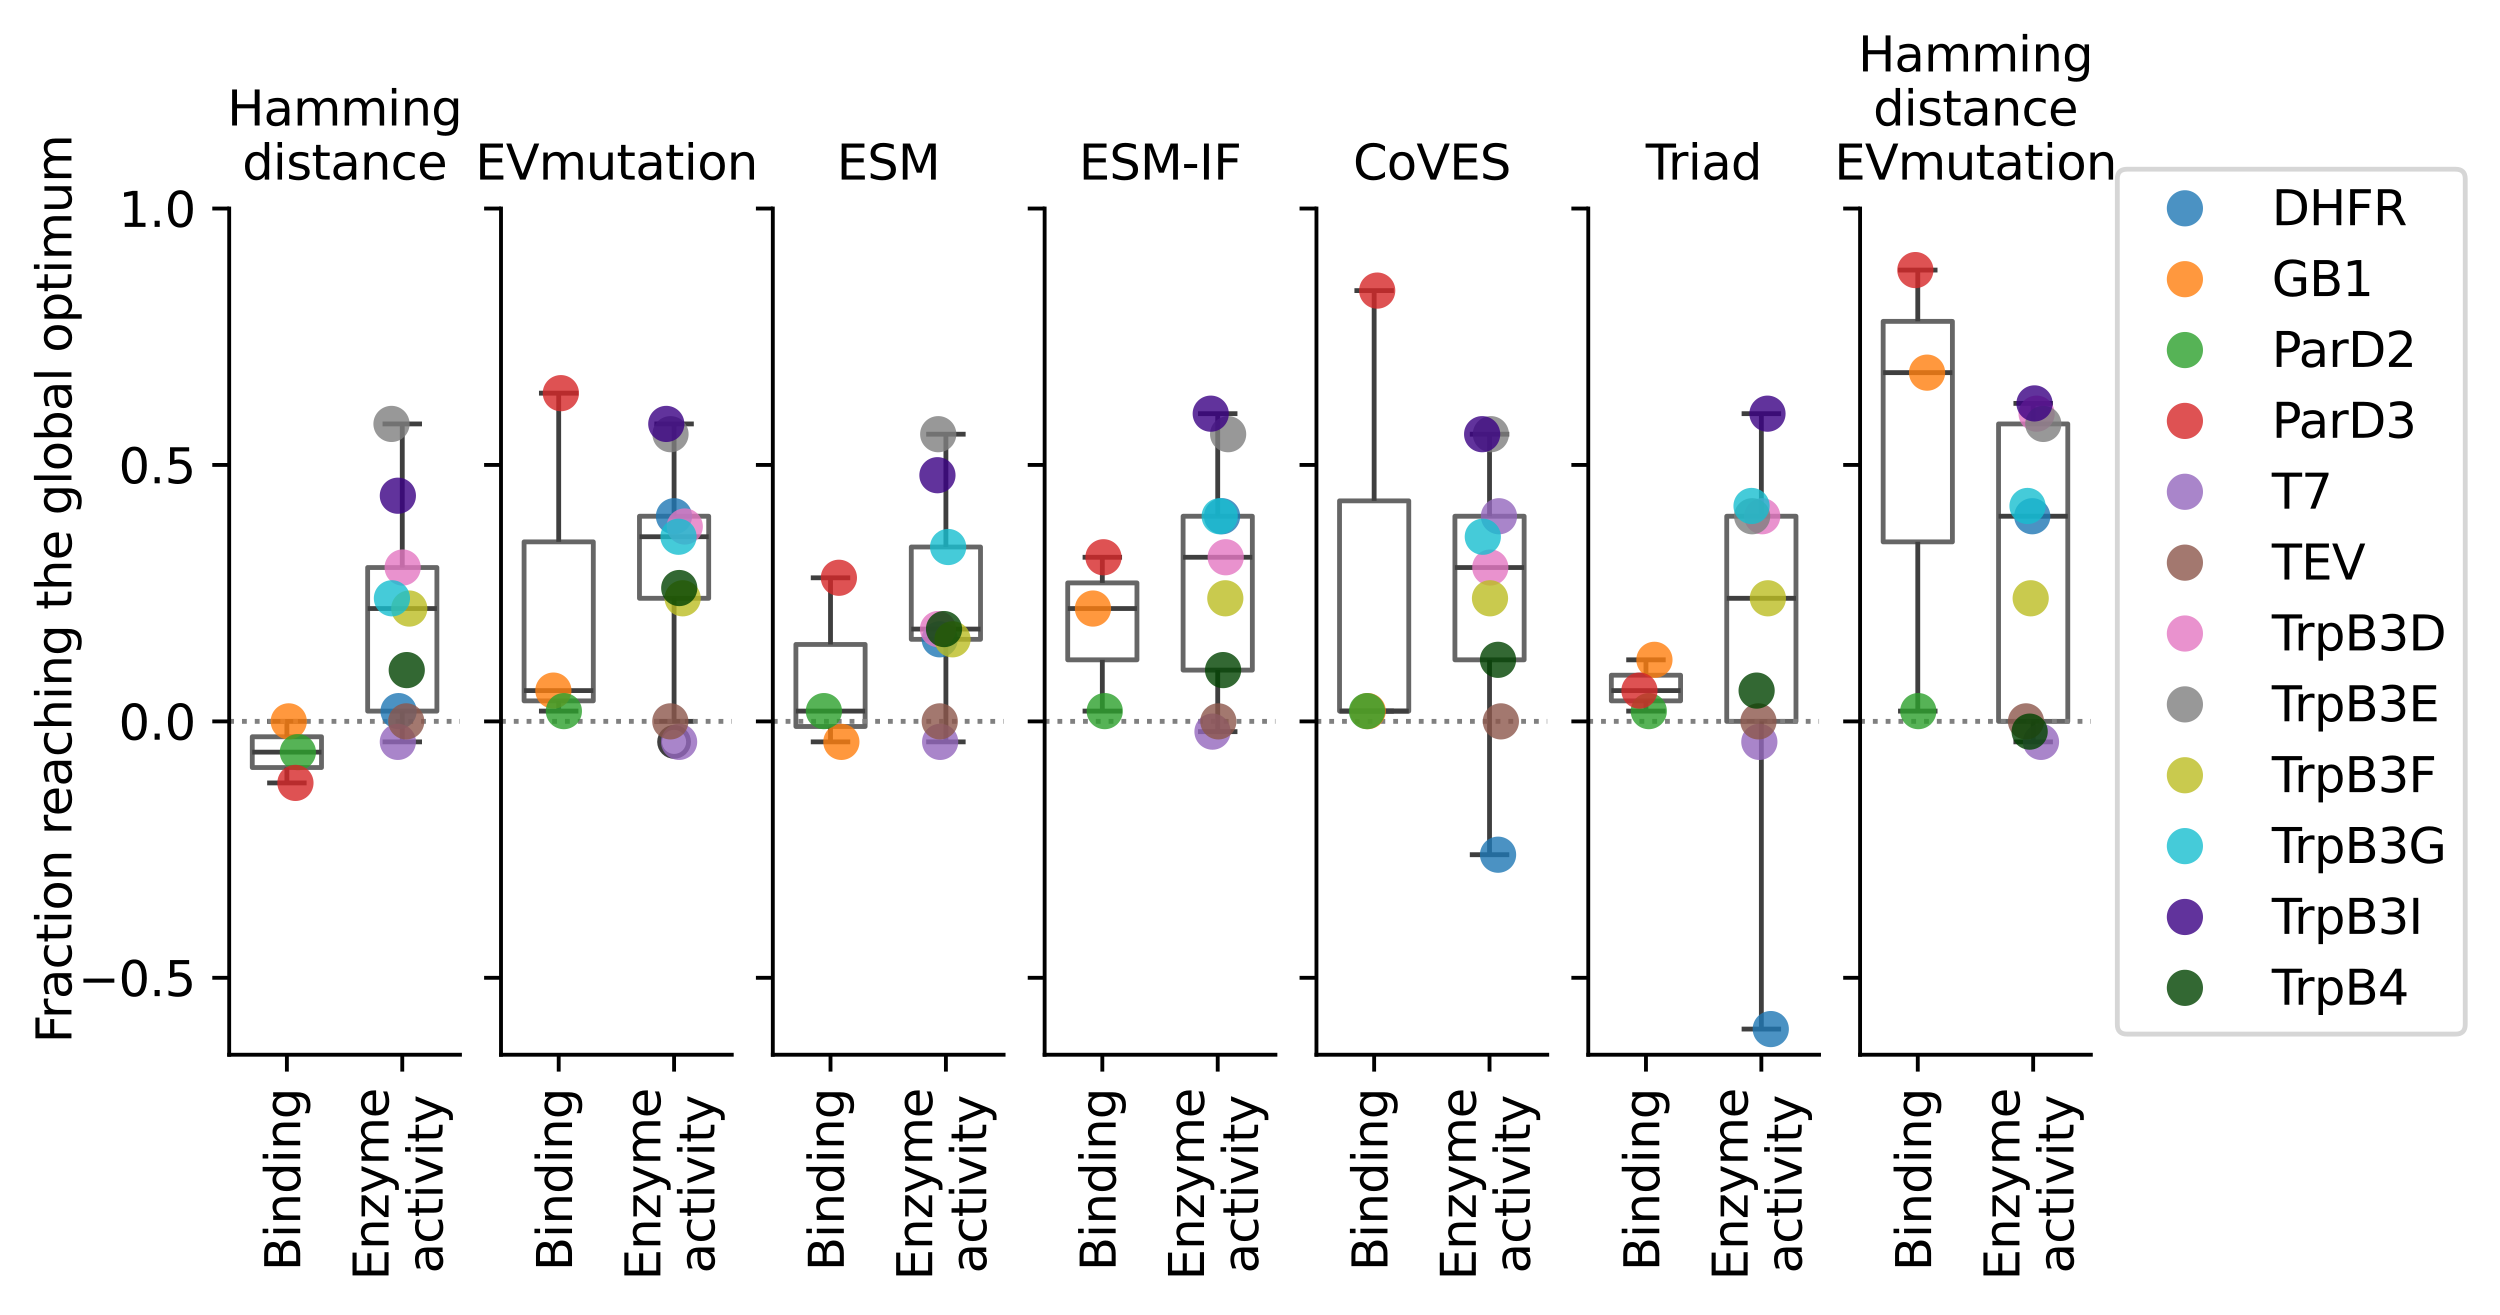 <?xml version="1.0" encoding="utf-8" standalone="no"?>
<!DOCTYPE svg PUBLIC "-//W3C//DTD SVG 1.1//EN"
  "http://www.w3.org/Graphics/SVG/1.1/DTD/svg11.dtd">
<svg xmlns:xlink="http://www.w3.org/1999/xlink" width="517.81pt" height="272.373pt" viewBox="0 0 517.81 272.373" xmlns="http://www.w3.org/2000/svg" version="1.1">
 <defs>
  <style type="text/css">*{stroke-linejoin: round; stroke-linecap: butt}</style>
 </defs>
 <g id="figure_1">
  <g id="patch_1">
   <path d="M 0 272.373 
L 517.81 272.373 
L 517.81 0 
L 0 0 
z
" style="fill: #ffffff"/>
  </g>
  <g id="axes_1">
   <g id="patch_2">
    <path d="M 47.47 218.456 
L 95.27 218.456 
L 95.27 43.194 
L 47.47 43.194 
z
" style="fill: #ffffff"/>
   </g>
   <g id="matplotlib.axis_1">
    <g id="xtick_1">
     <g id="line2d_1">
      <defs>
       <path id="m00270d4e12" d="M 0 0 
L 0 3.5 
" style="stroke: #000000; stroke-width: 0.8"/>
      </defs>
      <g>
       <use xlink:href="#m00270d4e12" x="59.42" y="218.456" style="stroke: #000000; stroke-width: 0.8"/>
      </g>
     </g>
     <g id="text_1">
      <!-- Binding -->
      <g transform="translate(62.179 263.245) rotate(-90) scale(0.1 -0.1)">
       <defs>
        <path id="DejaVuSans-42" d="M 1259 2228 
L 1259 519 
L 2272 519 
Q 2781 519 3026 730 
Q 3272 941 3272 1375 
Q 3272 1813 3026 2020 
Q 2781 2228 2272 2228 
L 1259 2228 
z
M 1259 4147 
L 1259 2741 
L 2194 2741 
Q 2656 2741 2882 2914 
Q 3109 3088 3109 3444 
Q 3109 3797 2882 3972 
Q 2656 4147 2194 4147 
L 1259 4147 
z
M 628 4666 
L 2241 4666 
Q 2963 4666 3353 4366 
Q 3744 4066 3744 3513 
Q 3744 3084 3544 2831 
Q 3344 2578 2956 2516 
Q 3422 2416 3680 2098 
Q 3938 1781 3938 1306 
Q 3938 681 3513 340 
Q 3088 0 2303 0 
L 628 0 
L 628 4666 
z
" transform="scale(0.016)"/>
        <path id="DejaVuSans-69" d="M 603 3500 
L 1178 3500 
L 1178 0 
L 603 0 
L 603 3500 
z
M 603 4863 
L 1178 4863 
L 1178 4134 
L 603 4134 
L 603 4863 
z
" transform="scale(0.016)"/>
        <path id="DejaVuSans-6e" d="M 3513 2113 
L 3513 0 
L 2938 0 
L 2938 2094 
Q 2938 2591 2744 2837 
Q 2550 3084 2163 3084 
Q 1697 3084 1428 2787 
Q 1159 2491 1159 1978 
L 1159 0 
L 581 0 
L 581 3500 
L 1159 3500 
L 1159 2956 
Q 1366 3272 1645 3428 
Q 1925 3584 2291 3584 
Q 2894 3584 3203 3211 
Q 3513 2838 3513 2113 
z
" transform="scale(0.016)"/>
        <path id="DejaVuSans-64" d="M 2906 2969 
L 2906 4863 
L 3481 4863 
L 3481 0 
L 2906 0 
L 2906 525 
Q 2725 213 2448 61 
Q 2172 -91 1784 -91 
Q 1150 -91 751 415 
Q 353 922 353 1747 
Q 353 2572 751 3078 
Q 1150 3584 1784 3584 
Q 2172 3584 2448 3432 
Q 2725 3281 2906 2969 
z
M 947 1747 
Q 947 1113 1208 752 
Q 1469 391 1925 391 
Q 2381 391 2643 752 
Q 2906 1113 2906 1747 
Q 2906 2381 2643 2742 
Q 2381 3103 1925 3103 
Q 1469 3103 1208 2742 
Q 947 2381 947 1747 
z
" transform="scale(0.016)"/>
        <path id="DejaVuSans-67" d="M 2906 1791 
Q 2906 2416 2648 2759 
Q 2391 3103 1925 3103 
Q 1463 3103 1205 2759 
Q 947 2416 947 1791 
Q 947 1169 1205 825 
Q 1463 481 1925 481 
Q 2391 481 2648 825 
Q 2906 1169 2906 1791 
z
M 3481 434 
Q 3481 -459 3084 -895 
Q 2688 -1331 1869 -1331 
Q 1566 -1331 1297 -1286 
Q 1028 -1241 775 -1147 
L 775 -588 
Q 1028 -725 1275 -790 
Q 1522 -856 1778 -856 
Q 2344 -856 2625 -561 
Q 2906 -266 2906 331 
L 2906 616 
Q 2728 306 2450 153 
Q 2172 0 1784 0 
Q 1141 0 747 490 
Q 353 981 353 1791 
Q 353 2603 747 3093 
Q 1141 3584 1784 3584 
Q 2172 3584 2450 3431 
Q 2728 3278 2906 2969 
L 2906 3500 
L 3481 3500 
L 3481 434 
z
" transform="scale(0.016)"/>
       </defs>
       <use xlink:href="#DejaVuSans-42"/>
       <use xlink:href="#DejaVuSans-69" x="68.604"/>
       <use xlink:href="#DejaVuSans-6e" x="96.387"/>
       <use xlink:href="#DejaVuSans-64" x="159.766"/>
       <use xlink:href="#DejaVuSans-69" x="223.242"/>
       <use xlink:href="#DejaVuSans-6e" x="251.025"/>
       <use xlink:href="#DejaVuSans-67" x="314.404"/>
      </g>
     </g>
    </g>
    <g id="xtick_2">
     <g id="line2d_2">
      <g>
       <use xlink:href="#m00270d4e12" x="83.32" y="218.456" style="stroke: #000000; stroke-width: 0.8"/>
      </g>
     </g>
     <g id="text_2">
      <!-- Enzyme -->
      <g transform="translate(80.48 265.173) rotate(-90) scale(0.1 -0.1)">
       <defs>
        <path id="DejaVuSans-45" d="M 628 4666 
L 3578 4666 
L 3578 4134 
L 1259 4134 
L 1259 2753 
L 3481 2753 
L 3481 2222 
L 1259 2222 
L 1259 531 
L 3634 531 
L 3634 0 
L 628 0 
L 628 4666 
z
" transform="scale(0.016)"/>
        <path id="DejaVuSans-7a" d="M 353 3500 
L 3084 3500 
L 3084 2975 
L 922 459 
L 3084 459 
L 3084 0 
L 275 0 
L 275 525 
L 2438 3041 
L 353 3041 
L 353 3500 
z
" transform="scale(0.016)"/>
        <path id="DejaVuSans-79" d="M 2059 -325 
Q 1816 -950 1584 -1140 
Q 1353 -1331 966 -1331 
L 506 -1331 
L 506 -850 
L 844 -850 
Q 1081 -850 1212 -737 
Q 1344 -625 1503 -206 
L 1606 56 
L 191 3500 
L 800 3500 
L 1894 763 
L 2988 3500 
L 3597 3500 
L 2059 -325 
z
" transform="scale(0.016)"/>
        <path id="DejaVuSans-6d" d="M 3328 2828 
Q 3544 3216 3844 3400 
Q 4144 3584 4550 3584 
Q 5097 3584 5394 3201 
Q 5691 2819 5691 2113 
L 5691 0 
L 5113 0 
L 5113 2094 
Q 5113 2597 4934 2840 
Q 4756 3084 4391 3084 
Q 3944 3084 3684 2787 
Q 3425 2491 3425 1978 
L 3425 0 
L 2847 0 
L 2847 2094 
Q 2847 2600 2669 2842 
Q 2491 3084 2119 3084 
Q 1678 3084 1418 2786 
Q 1159 2488 1159 1978 
L 1159 0 
L 581 0 
L 581 3500 
L 1159 3500 
L 1159 2956 
Q 1356 3278 1631 3431 
Q 1906 3584 2284 3584 
Q 2666 3584 2933 3390 
Q 3200 3197 3328 2828 
z
" transform="scale(0.016)"/>
        <path id="DejaVuSans-65" d="M 3597 1894 
L 3597 1613 
L 953 1613 
Q 991 1019 1311 708 
Q 1631 397 2203 397 
Q 2534 397 2845 478 
Q 3156 559 3463 722 
L 3463 178 
Q 3153 47 2828 -22 
Q 2503 -91 2169 -91 
Q 1331 -91 842 396 
Q 353 884 353 1716 
Q 353 2575 817 3079 
Q 1281 3584 2069 3584 
Q 2775 3584 3186 3129 
Q 3597 2675 3597 1894 
z
M 3022 2063 
Q 3016 2534 2758 2815 
Q 2500 3097 2075 3097 
Q 1594 3097 1305 2825 
Q 1016 2553 972 2059 
L 3022 2063 
z
" transform="scale(0.016)"/>
       </defs>
       <use xlink:href="#DejaVuSans-45"/>
       <use xlink:href="#DejaVuSans-6e" x="63.184"/>
       <use xlink:href="#DejaVuSans-7a" x="126.562"/>
       <use xlink:href="#DejaVuSans-79" x="179.053"/>
       <use xlink:href="#DejaVuSans-6d" x="238.232"/>
       <use xlink:href="#DejaVuSans-65" x="335.645"/>
      </g>
      <!-- activity -->
      <g transform="translate(91.678 263.745) rotate(-90) scale(0.1 -0.1)">
       <defs>
        <path id="DejaVuSans-61" d="M 2194 1759 
Q 1497 1759 1228 1600 
Q 959 1441 959 1056 
Q 959 750 1161 570 
Q 1363 391 1709 391 
Q 2188 391 2477 730 
Q 2766 1069 2766 1631 
L 2766 1759 
L 2194 1759 
z
M 3341 1997 
L 3341 0 
L 2766 0 
L 2766 531 
Q 2569 213 2275 61 
Q 1981 -91 1556 -91 
Q 1019 -91 701 211 
Q 384 513 384 1019 
Q 384 1609 779 1909 
Q 1175 2209 1959 2209 
L 2766 2209 
L 2766 2266 
Q 2766 2663 2505 2880 
Q 2244 3097 1772 3097 
Q 1472 3097 1187 3025 
Q 903 2953 641 2809 
L 641 3341 
Q 956 3463 1253 3523 
Q 1550 3584 1831 3584 
Q 2591 3584 2966 3190 
Q 3341 2797 3341 1997 
z
" transform="scale(0.016)"/>
        <path id="DejaVuSans-63" d="M 3122 3366 
L 3122 2828 
Q 2878 2963 2633 3030 
Q 2388 3097 2138 3097 
Q 1578 3097 1268 2742 
Q 959 2388 959 1747 
Q 959 1106 1268 751 
Q 1578 397 2138 397 
Q 2388 397 2633 464 
Q 2878 531 3122 666 
L 3122 134 
Q 2881 22 2623 -34 
Q 2366 -91 2075 -91 
Q 1284 -91 818 406 
Q 353 903 353 1747 
Q 353 2603 823 3093 
Q 1294 3584 2113 3584 
Q 2378 3584 2631 3529 
Q 2884 3475 3122 3366 
z
" transform="scale(0.016)"/>
        <path id="DejaVuSans-74" d="M 1172 4494 
L 1172 3500 
L 2356 3500 
L 2356 3053 
L 1172 3053 
L 1172 1153 
Q 1172 725 1289 603 
Q 1406 481 1766 481 
L 2356 481 
L 2356 0 
L 1766 0 
Q 1100 0 847 248 
Q 594 497 594 1153 
L 594 3053 
L 172 3053 
L 172 3500 
L 594 3500 
L 594 4494 
L 1172 4494 
z
" transform="scale(0.016)"/>
        <path id="DejaVuSans-76" d="M 191 3500 
L 800 3500 
L 1894 563 
L 2988 3500 
L 3597 3500 
L 2284 0 
L 1503 0 
L 191 3500 
z
" transform="scale(0.016)"/>
       </defs>
       <use xlink:href="#DejaVuSans-61"/>
       <use xlink:href="#DejaVuSans-63" x="61.279"/>
       <use xlink:href="#DejaVuSans-74" x="116.26"/>
       <use xlink:href="#DejaVuSans-69" x="155.469"/>
       <use xlink:href="#DejaVuSans-76" x="183.252"/>
       <use xlink:href="#DejaVuSans-69" x="242.432"/>
       <use xlink:href="#DejaVuSans-74" x="270.215"/>
       <use xlink:href="#DejaVuSans-79" x="309.424"/>
      </g>
     </g>
    </g>
   </g>
   <g id="matplotlib.axis_2">
    <g id="ytick_1">
     <g id="line2d_3">
      <defs>
       <path id="m8ceade5a1b" d="M 0 0 
L -3.5 0 
" style="stroke: #000000; stroke-width: 0.8"/>
      </defs>
      <g>
       <use xlink:href="#m8ceade5a1b" x="47.47" y="202.523" style="stroke: #000000; stroke-width: 0.8"/>
      </g>
     </g>
     <g id="text_3">
      <!-- −0.5 -->
      <g transform="translate(16.187 206.322) scale(0.1 -0.1)">
       <defs>
        <path id="DejaVuSans-2212" d="M 678 2272 
L 4684 2272 
L 4684 1741 
L 678 1741 
L 678 2272 
z
" transform="scale(0.016)"/>
        <path id="DejaVuSans-30" d="M 2034 4250 
Q 1547 4250 1301 3770 
Q 1056 3291 1056 2328 
Q 1056 1369 1301 889 
Q 1547 409 2034 409 
Q 2525 409 2770 889 
Q 3016 1369 3016 2328 
Q 3016 3291 2770 3770 
Q 2525 4250 2034 4250 
z
M 2034 4750 
Q 2819 4750 3233 4129 
Q 3647 3509 3647 2328 
Q 3647 1150 3233 529 
Q 2819 -91 2034 -91 
Q 1250 -91 836 529 
Q 422 1150 422 2328 
Q 422 3509 836 4129 
Q 1250 4750 2034 4750 
z
" transform="scale(0.016)"/>
        <path id="DejaVuSans-2e" d="M 684 794 
L 1344 794 
L 1344 0 
L 684 0 
L 684 794 
z
" transform="scale(0.016)"/>
        <path id="DejaVuSans-35" d="M 691 4666 
L 3169 4666 
L 3169 4134 
L 1269 4134 
L 1269 2991 
Q 1406 3038 1543 3061 
Q 1681 3084 1819 3084 
Q 2600 3084 3056 2656 
Q 3513 2228 3513 1497 
Q 3513 744 3044 326 
Q 2575 -91 1722 -91 
Q 1428 -91 1123 -41 
Q 819 9 494 109 
L 494 744 
Q 775 591 1075 516 
Q 1375 441 1709 441 
Q 2250 441 2565 725 
Q 2881 1009 2881 1497 
Q 2881 1984 2565 2268 
Q 2250 2553 1709 2553 
Q 1456 2553 1204 2497 
Q 953 2441 691 2322 
L 691 4666 
z
" transform="scale(0.016)"/>
       </defs>
       <use xlink:href="#DejaVuSans-2212"/>
       <use xlink:href="#DejaVuSans-30" x="83.789"/>
       <use xlink:href="#DejaVuSans-2e" x="147.412"/>
       <use xlink:href="#DejaVuSans-35" x="179.199"/>
      </g>
     </g>
    </g>
    <g id="ytick_2">
     <g id="line2d_4">
      <g>
       <use xlink:href="#m8ceade5a1b" x="47.47" y="149.413" style="stroke: #000000; stroke-width: 0.8"/>
      </g>
     </g>
     <g id="text_4">
      <!-- 0.0 -->
      <g transform="translate(24.567 153.213) scale(0.1 -0.1)">
       <use xlink:href="#DejaVuSans-30"/>
       <use xlink:href="#DejaVuSans-2e" x="63.623"/>
       <use xlink:href="#DejaVuSans-30" x="95.41"/>
      </g>
     </g>
    </g>
    <g id="ytick_3">
     <g id="line2d_5">
      <g>
       <use xlink:href="#m8ceade5a1b" x="47.47" y="96.304" style="stroke: #000000; stroke-width: 0.8"/>
      </g>
     </g>
     <g id="text_5">
      <!-- 0.5 -->
      <g transform="translate(24.567 100.103) scale(0.1 -0.1)">
       <use xlink:href="#DejaVuSans-30"/>
       <use xlink:href="#DejaVuSans-2e" x="63.623"/>
       <use xlink:href="#DejaVuSans-35" x="95.41"/>
      </g>
     </g>
    </g>
    <g id="ytick_4">
     <g id="line2d_6">
      <g>
       <use xlink:href="#m8ceade5a1b" x="47.47" y="43.194" style="stroke: #000000; stroke-width: 0.8"/>
      </g>
     </g>
     <g id="text_6">
      <!-- 1.0 -->
      <g transform="translate(24.567 46.993) scale(0.1 -0.1)">
       <defs>
        <path id="DejaVuSans-31" d="M 794 531 
L 1825 531 
L 1825 4091 
L 703 3866 
L 703 4441 
L 1819 4666 
L 2450 4666 
L 2450 531 
L 3481 531 
L 3481 0 
L 794 0 
L 794 531 
z
" transform="scale(0.016)"/>
       </defs>
       <use xlink:href="#DejaVuSans-31"/>
       <use xlink:href="#DejaVuSans-2e" x="63.623"/>
       <use xlink:href="#DejaVuSans-30" x="95.41"/>
      </g>
     </g>
    </g>
    <g id="text_7">
     <!-- Fraction reaching the global optimum -->
     <g transform="translate(14.798 216.059) rotate(-90) scale(0.1 -0.1)">
      <defs>
       <path id="DejaVuSans-46" d="M 628 4666 
L 3309 4666 
L 3309 4134 
L 1259 4134 
L 1259 2759 
L 3109 2759 
L 3109 2228 
L 1259 2228 
L 1259 0 
L 628 0 
L 628 4666 
z
" transform="scale(0.016)"/>
       <path id="DejaVuSans-72" d="M 2631 2963 
Q 2534 3019 2420 3045 
Q 2306 3072 2169 3072 
Q 1681 3072 1420 2755 
Q 1159 2438 1159 1844 
L 1159 0 
L 581 0 
L 581 3500 
L 1159 3500 
L 1159 2956 
Q 1341 3275 1631 3429 
Q 1922 3584 2338 3584 
Q 2397 3584 2469 3576 
Q 2541 3569 2628 3553 
L 2631 2963 
z
" transform="scale(0.016)"/>
       <path id="DejaVuSans-6f" d="M 1959 3097 
Q 1497 3097 1228 2736 
Q 959 2375 959 1747 
Q 959 1119 1226 758 
Q 1494 397 1959 397 
Q 2419 397 2687 759 
Q 2956 1122 2956 1747 
Q 2956 2369 2687 2733 
Q 2419 3097 1959 3097 
z
M 1959 3584 
Q 2709 3584 3137 3096 
Q 3566 2609 3566 1747 
Q 3566 888 3137 398 
Q 2709 -91 1959 -91 
Q 1206 -91 779 398 
Q 353 888 353 1747 
Q 353 2609 779 3096 
Q 1206 3584 1959 3584 
z
" transform="scale(0.016)"/>
       <path id="DejaVuSans-20" transform="scale(0.016)"/>
       <path id="DejaVuSans-68" d="M 3513 2113 
L 3513 0 
L 2938 0 
L 2938 2094 
Q 2938 2591 2744 2837 
Q 2550 3084 2163 3084 
Q 1697 3084 1428 2787 
Q 1159 2491 1159 1978 
L 1159 0 
L 581 0 
L 581 4863 
L 1159 4863 
L 1159 2956 
Q 1366 3272 1645 3428 
Q 1925 3584 2291 3584 
Q 2894 3584 3203 3211 
Q 3513 2838 3513 2113 
z
" transform="scale(0.016)"/>
       <path id="DejaVuSans-6c" d="M 603 4863 
L 1178 4863 
L 1178 0 
L 603 0 
L 603 4863 
z
" transform="scale(0.016)"/>
       <path id="DejaVuSans-62" d="M 3116 1747 
Q 3116 2381 2855 2742 
Q 2594 3103 2138 3103 
Q 1681 3103 1420 2742 
Q 1159 2381 1159 1747 
Q 1159 1113 1420 752 
Q 1681 391 2138 391 
Q 2594 391 2855 752 
Q 3116 1113 3116 1747 
z
M 1159 2969 
Q 1341 3281 1617 3432 
Q 1894 3584 2278 3584 
Q 2916 3584 3314 3078 
Q 3713 2572 3713 1747 
Q 3713 922 3314 415 
Q 2916 -91 2278 -91 
Q 1894 -91 1617 61 
Q 1341 213 1159 525 
L 1159 0 
L 581 0 
L 581 4863 
L 1159 4863 
L 1159 2969 
z
" transform="scale(0.016)"/>
       <path id="DejaVuSans-70" d="M 1159 525 
L 1159 -1331 
L 581 -1331 
L 581 3500 
L 1159 3500 
L 1159 2969 
Q 1341 3281 1617 3432 
Q 1894 3584 2278 3584 
Q 2916 3584 3314 3078 
Q 3713 2572 3713 1747 
Q 3713 922 3314 415 
Q 2916 -91 2278 -91 
Q 1894 -91 1617 61 
Q 1341 213 1159 525 
z
M 3116 1747 
Q 3116 2381 2855 2742 
Q 2594 3103 2138 3103 
Q 1681 3103 1420 2742 
Q 1159 2381 1159 1747 
Q 1159 1113 1420 752 
Q 1681 391 2138 391 
Q 2594 391 2855 752 
Q 3116 1113 3116 1747 
z
" transform="scale(0.016)"/>
       <path id="DejaVuSans-75" d="M 544 1381 
L 544 3500 
L 1119 3500 
L 1119 1403 
Q 1119 906 1312 657 
Q 1506 409 1894 409 
Q 2359 409 2629 706 
Q 2900 1003 2900 1516 
L 2900 3500 
L 3475 3500 
L 3475 0 
L 2900 0 
L 2900 538 
Q 2691 219 2414 64 
Q 2138 -91 1772 -91 
Q 1169 -91 856 284 
Q 544 659 544 1381 
z
M 1991 3584 
L 1991 3584 
z
" transform="scale(0.016)"/>
      </defs>
      <use xlink:href="#DejaVuSans-46"/>
      <use xlink:href="#DejaVuSans-72" x="50.27"/>
      <use xlink:href="#DejaVuSans-61" x="91.383"/>
      <use xlink:href="#DejaVuSans-63" x="152.662"/>
      <use xlink:href="#DejaVuSans-74" x="207.643"/>
      <use xlink:href="#DejaVuSans-69" x="246.852"/>
      <use xlink:href="#DejaVuSans-6f" x="274.635"/>
      <use xlink:href="#DejaVuSans-6e" x="335.816"/>
      <use xlink:href="#DejaVuSans-20" x="399.195"/>
      <use xlink:href="#DejaVuSans-72" x="430.982"/>
      <use xlink:href="#DejaVuSans-65" x="469.846"/>
      <use xlink:href="#DejaVuSans-61" x="531.369"/>
      <use xlink:href="#DejaVuSans-63" x="592.648"/>
      <use xlink:href="#DejaVuSans-68" x="647.629"/>
      <use xlink:href="#DejaVuSans-69" x="711.008"/>
      <use xlink:href="#DejaVuSans-6e" x="738.791"/>
      <use xlink:href="#DejaVuSans-67" x="802.17"/>
      <use xlink:href="#DejaVuSans-20" x="865.646"/>
      <use xlink:href="#DejaVuSans-74" x="897.434"/>
      <use xlink:href="#DejaVuSans-68" x="936.643"/>
      <use xlink:href="#DejaVuSans-65" x="1000.021"/>
      <use xlink:href="#DejaVuSans-20" x="1061.545"/>
      <use xlink:href="#DejaVuSans-67" x="1093.332"/>
      <use xlink:href="#DejaVuSans-6c" x="1156.809"/>
      <use xlink:href="#DejaVuSans-6f" x="1184.592"/>
      <use xlink:href="#DejaVuSans-62" x="1245.773"/>
      <use xlink:href="#DejaVuSans-61" x="1309.25"/>
      <use xlink:href="#DejaVuSans-6c" x="1370.529"/>
      <use xlink:href="#DejaVuSans-20" x="1398.312"/>
      <use xlink:href="#DejaVuSans-6f" x="1430.1"/>
      <use xlink:href="#DejaVuSans-70" x="1491.281"/>
      <use xlink:href="#DejaVuSans-74" x="1554.758"/>
      <use xlink:href="#DejaVuSans-69" x="1593.967"/>
      <use xlink:href="#DejaVuSans-6d" x="1621.75"/>
      <use xlink:href="#DejaVuSans-75" x="1719.162"/>
      <use xlink:href="#DejaVuSans-6d" x="1782.541"/>
     </g>
    </g>
   </g>
   <g id="patch_3">
    <path d="M 52.25 158.973 
L 66.59 158.973 
L 66.59 152.6 
L 52.25 152.6 
L 52.25 158.973 
L 52.25 158.973 
z
" clip-path="url(#p2a8b46359b)" style="fill: none; stroke: #666666; stroke-linejoin: miter"/>
   </g>
   <g id="line2d_7">
    <path d="M 59.42 158.973 
L 59.42 162.16 
" clip-path="url(#p2a8b46359b)" style="fill: none; stroke: #3f3f3f"/>
   </g>
   <g id="line2d_8">
    <path d="M 59.42 152.6 
L 59.42 149.413 
" clip-path="url(#p2a8b46359b)" style="fill: none; stroke: #3f3f3f"/>
   </g>
   <g id="line2d_9">
    <path d="M 55.835 162.16 
L 63.005 162.16 
" clip-path="url(#p2a8b46359b)" style="fill: none; stroke: #3f3f3f; stroke-linecap: square"/>
   </g>
   <g id="line2d_10">
    <path d="M 55.835 149.413 
L 63.005 149.413 
" clip-path="url(#p2a8b46359b)" style="fill: none; stroke: #3f3f3f; stroke-linecap: square"/>
   </g>
   <g id="line2d_11"/>
   <g id="patch_4">
    <path d="M 76.15 147.289 
L 90.49 147.289 
L 90.49 117.548 
L 76.15 117.548 
L 76.15 147.289 
L 76.15 147.289 
z
" clip-path="url(#p2a8b46359b)" style="fill: none; stroke: #666666; stroke-linejoin: miter"/>
   </g>
   <g id="line2d_12">
    <path d="M 83.32 147.289 
L 83.32 153.662 
" clip-path="url(#p2a8b46359b)" style="fill: none; stroke: #3f3f3f"/>
   </g>
   <g id="line2d_13">
    <path d="M 83.32 117.548 
L 83.32 87.806 
" clip-path="url(#p2a8b46359b)" style="fill: none; stroke: #3f3f3f"/>
   </g>
   <g id="line2d_14">
    <path d="M 79.735 153.662 
L 86.905 153.662 
" clip-path="url(#p2a8b46359b)" style="fill: none; stroke: #3f3f3f; stroke-linecap: square"/>
   </g>
   <g id="line2d_15">
    <path d="M 79.735 87.806 
L 86.905 87.806 
" clip-path="url(#p2a8b46359b)" style="fill: none; stroke: #3f3f3f; stroke-linecap: square"/>
   </g>
   <g id="line2d_16"/>
   <g id="line2d_17">
    <path d="M 47.47 149.413 
L 95.27 149.413 
" clip-path="url(#p2a8b46359b)" style="fill: none; stroke-dasharray: 1,1.65; stroke-dashoffset: 0; stroke: #808080"/>
   </g>
   <g id="line2d_18">
    <path d="M 52.25 155.787 
L 66.59 155.787 
" clip-path="url(#p2a8b46359b)" style="fill: none; stroke: #3f3f3f"/>
   </g>
   <g id="line2d_19">
    <path d="M 76.15 126.045 
L 90.49 126.045 
" clip-path="url(#p2a8b46359b)" style="fill: none; stroke: #3f3f3f"/>
   </g>
   <g id="patch_5">
    <path d="M 47.47 218.456 
L 47.47 43.194 
" style="fill: none; stroke: #000000; stroke-width: 0.8; stroke-linejoin: miter; stroke-linecap: square"/>
   </g>
   <g id="patch_6">
    <path d="M 47.47 218.456 
L 95.27 218.456 
" style="fill: none; stroke: #000000; stroke-width: 0.8; stroke-linejoin: miter; stroke-linecap: square"/>
   </g>
   <g id="PathCollection_1">
    <defs>
     <path id="C0_0_61a3b2a70a" d="M 0 3.75 
C 0.995 3.75 1.948 3.355 2.652 2.652 
C 3.355 1.948 3.75 0.995 3.75 -0 
C 3.75 -0.995 3.355 -1.948 2.652 -2.652 
C 1.948 -3.355 0.995 -3.75 0 -3.75 
C -0.995 -3.75 -1.948 -3.355 -2.652 -2.652 
C -3.355 -1.948 -3.75 -0.995 -3.75 0 
C -3.75 0.995 -3.355 1.948 -2.652 2.652 
C -1.948 3.355 -0.995 3.75 0 3.75 
z
"/>
    </defs>
    <g clip-path="url(#p2a8b46359b)">
     <use xlink:href="#C0_0_61a3b2a70a" x="59.807" y="149.413" style="fill: #ff7f0e; fill-opacity: 0.8"/>
    </g>
    <g clip-path="url(#p2a8b46359b)">
     <use xlink:href="#C0_0_61a3b2a70a" x="61.695" y="155.787" style="fill: #2ca02c; fill-opacity: 0.8"/>
    </g>
    <g clip-path="url(#p2a8b46359b)">
     <use xlink:href="#C0_0_61a3b2a70a" x="61.192" y="162.16" style="fill: #d62728; fill-opacity: 0.8"/>
    </g>
   </g>
   <g id="PathCollection_2">
    <defs>
     <path id="C1_0_6ee6a2d662" d="M 0 3.75 
C 0.995 3.75 1.948 3.355 2.652 2.652 
C 3.355 1.948 3.75 0.995 3.75 -0 
C 3.75 -0.995 3.355 -1.948 2.652 -2.652 
C 1.948 -3.355 0.995 -3.75 0 -3.75 
C -0.995 -3.75 -1.948 -3.355 -2.652 -2.652 
C -3.355 -1.948 -3.75 -0.995 -3.75 0 
C -3.75 0.995 -3.355 1.948 -2.652 2.652 
C -1.948 3.355 -0.995 3.75 0 3.75 
z
"/>
    </defs>
    <g clip-path="url(#p2a8b46359b)">
     <use xlink:href="#C1_0_6ee6a2d662" x="82.555" y="147.289" style="fill: #1f77b4; fill-opacity: 0.8"/>
    </g>
    <g clip-path="url(#p2a8b46359b)">
     <use xlink:href="#C1_0_6ee6a2d662" x="82.403" y="153.662" style="fill: #9467bd; fill-opacity: 0.8"/>
    </g>
    <g clip-path="url(#p2a8b46359b)">
     <use xlink:href="#C1_0_6ee6a2d662" x="84.144" y="149.413" style="fill: #8c564b; fill-opacity: 0.8"/>
    </g>
    <g clip-path="url(#p2a8b46359b)">
     <use xlink:href="#C1_0_6ee6a2d662" x="83.401" y="117.548" style="fill: #e377c2; fill-opacity: 0.8"/>
    </g>
    <g clip-path="url(#p2a8b46359b)">
     <use xlink:href="#C1_0_6ee6a2d662" x="81.087" y="87.806" style="fill: #7f7f7f; fill-opacity: 0.8"/>
    </g>
    <g clip-path="url(#p2a8b46359b)">
     <use xlink:href="#C1_0_6ee6a2d662" x="84.766" y="126.045" style="fill: #bcbd22; fill-opacity: 0.8"/>
    </g>
    <g clip-path="url(#p2a8b46359b)">
     <use xlink:href="#C1_0_6ee6a2d662" x="81.177" y="123.921" style="fill: #17becf; fill-opacity: 0.8"/>
    </g>
    <g clip-path="url(#p2a8b46359b)">
     <use xlink:href="#C1_0_6ee6a2d662" x="82.406" y="102.677" style="fill: #3a0183; fill-opacity: 0.8"/>
    </g>
    <g clip-path="url(#p2a8b46359b)">
     <use xlink:href="#C1_0_6ee6a2d662" x="84.248" y="138.792" style="fill: #004301; fill-opacity: 0.8"/>
    </g>
   </g>
   <g id="line2d_20"/>
   <g id="line2d_21"/>
   <g id="line2d_22"/>
   <g id="line2d_23"/>
   <g id="line2d_24"/>
   <g id="line2d_25"/>
   <g id="line2d_26"/>
   <g id="line2d_27"/>
   <g id="line2d_28"/>
   <g id="line2d_29"/>
   <g id="line2d_30"/>
   <g id="line2d_31"/>
   <g id="text_8">
    <!-- Hamming -->
    <g transform="translate(47.073 25.996) scale(0.1 -0.1)">
     <defs>
      <path id="DejaVuSans-48" d="M 628 4666 
L 1259 4666 
L 1259 2753 
L 3553 2753 
L 3553 4666 
L 4184 4666 
L 4184 0 
L 3553 0 
L 3553 2222 
L 1259 2222 
L 1259 0 
L 628 0 
L 628 4666 
z
" transform="scale(0.016)"/>
     </defs>
     <use xlink:href="#DejaVuSans-48"/>
     <use xlink:href="#DejaVuSans-61" x="75.195"/>
     <use xlink:href="#DejaVuSans-6d" x="136.475"/>
     <use xlink:href="#DejaVuSans-6d" x="233.887"/>
     <use xlink:href="#DejaVuSans-69" x="331.299"/>
     <use xlink:href="#DejaVuSans-6e" x="359.082"/>
     <use xlink:href="#DejaVuSans-67" x="422.461"/>
    </g>
    <!-- distance -->
    <g transform="translate(50.183 37.194) scale(0.1 -0.1)">
     <defs>
      <path id="DejaVuSans-73" d="M 2834 3397 
L 2834 2853 
Q 2591 2978 2328 3040 
Q 2066 3103 1784 3103 
Q 1356 3103 1142 2972 
Q 928 2841 928 2578 
Q 928 2378 1081 2264 
Q 1234 2150 1697 2047 
L 1894 2003 
Q 2506 1872 2764 1633 
Q 3022 1394 3022 966 
Q 3022 478 2636 193 
Q 2250 -91 1575 -91 
Q 1294 -91 989 -36 
Q 684 19 347 128 
L 347 722 
Q 666 556 975 473 
Q 1284 391 1588 391 
Q 1994 391 2212 530 
Q 2431 669 2431 922 
Q 2431 1156 2273 1281 
Q 2116 1406 1581 1522 
L 1381 1569 
Q 847 1681 609 1914 
Q 372 2147 372 2553 
Q 372 3047 722 3315 
Q 1072 3584 1716 3584 
Q 2034 3584 2315 3537 
Q 2597 3491 2834 3397 
z
" transform="scale(0.016)"/>
     </defs>
     <use xlink:href="#DejaVuSans-64"/>
     <use xlink:href="#DejaVuSans-69" x="63.477"/>
     <use xlink:href="#DejaVuSans-73" x="91.26"/>
     <use xlink:href="#DejaVuSans-74" x="143.359"/>
     <use xlink:href="#DejaVuSans-61" x="182.568"/>
     <use xlink:href="#DejaVuSans-6e" x="243.848"/>
     <use xlink:href="#DejaVuSans-63" x="307.227"/>
     <use xlink:href="#DejaVuSans-65" x="362.207"/>
    </g>
   </g>
  </g>
  <g id="axes_2">
   <g id="patch_7">
    <path d="M 103.77 218.456 
L 151.569 218.456 
L 151.569 43.194 
L 103.77 43.194 
z
" style="fill: #ffffff"/>
   </g>
   <g id="matplotlib.axis_3">
    <g id="xtick_3">
     <g id="line2d_32">
      <g>
       <use xlink:href="#m00270d4e12" x="115.72" y="218.456" style="stroke: #000000; stroke-width: 0.8"/>
      </g>
     </g>
     <g id="text_9">
      <!-- Binding -->
      <g transform="translate(118.479 263.245) rotate(-90) scale(0.1 -0.1)">
       <use xlink:href="#DejaVuSans-42"/>
       <use xlink:href="#DejaVuSans-69" x="68.604"/>
       <use xlink:href="#DejaVuSans-6e" x="96.387"/>
       <use xlink:href="#DejaVuSans-64" x="159.766"/>
       <use xlink:href="#DejaVuSans-69" x="223.242"/>
       <use xlink:href="#DejaVuSans-6e" x="251.025"/>
       <use xlink:href="#DejaVuSans-67" x="314.404"/>
      </g>
     </g>
    </g>
    <g id="xtick_4">
     <g id="line2d_33">
      <g>
       <use xlink:href="#m00270d4e12" x="139.619" y="218.456" style="stroke: #000000; stroke-width: 0.8"/>
      </g>
     </g>
     <g id="text_10">
      <!-- Enzyme -->
      <g transform="translate(136.78 265.173) rotate(-90) scale(0.1 -0.1)">
       <use xlink:href="#DejaVuSans-45"/>
       <use xlink:href="#DejaVuSans-6e" x="63.184"/>
       <use xlink:href="#DejaVuSans-7a" x="126.562"/>
       <use xlink:href="#DejaVuSans-79" x="179.053"/>
       <use xlink:href="#DejaVuSans-6d" x="238.232"/>
       <use xlink:href="#DejaVuSans-65" x="335.645"/>
      </g>
      <!-- activity -->
      <g transform="translate(147.978 263.745) rotate(-90) scale(0.1 -0.1)">
       <use xlink:href="#DejaVuSans-61"/>
       <use xlink:href="#DejaVuSans-63" x="61.279"/>
       <use xlink:href="#DejaVuSans-74" x="116.26"/>
       <use xlink:href="#DejaVuSans-69" x="155.469"/>
       <use xlink:href="#DejaVuSans-76" x="183.252"/>
       <use xlink:href="#DejaVuSans-69" x="242.432"/>
       <use xlink:href="#DejaVuSans-74" x="270.215"/>
       <use xlink:href="#DejaVuSans-79" x="309.424"/>
      </g>
     </g>
    </g>
   </g>
   <g id="matplotlib.axis_4">
    <g id="ytick_5">
     <g id="line2d_34">
      <g>
       <use xlink:href="#m8ceade5a1b" x="103.77" y="202.523" style="stroke: #000000; stroke-width: 0.8"/>
      </g>
     </g>
    </g>
    <g id="ytick_6">
     <g id="line2d_35">
      <g>
       <use xlink:href="#m8ceade5a1b" x="103.77" y="149.413" style="stroke: #000000; stroke-width: 0.8"/>
      </g>
     </g>
    </g>
    <g id="ytick_7">
     <g id="line2d_36">
      <g>
       <use xlink:href="#m8ceade5a1b" x="103.77" y="96.304" style="stroke: #000000; stroke-width: 0.8"/>
      </g>
     </g>
    </g>
    <g id="ytick_8">
     <g id="line2d_37">
      <g>
       <use xlink:href="#m8ceade5a1b" x="103.77" y="43.194" style="stroke: #000000; stroke-width: 0.8"/>
      </g>
     </g>
    </g>
   </g>
   <g id="patch_8">
    <path d="M 108.55 145.165 
L 122.889 145.165 
L 122.889 112.237 
L 108.55 112.237 
L 108.55 145.165 
L 108.55 145.165 
z
" clip-path="url(#p62aaa83534)" style="fill: none; stroke: #666666; stroke-linejoin: miter"/>
   </g>
   <g id="line2d_38">
    <path d="M 115.72 145.165 
L 115.72 147.289 
" clip-path="url(#p62aaa83534)" style="fill: none; stroke: #3f3f3f"/>
   </g>
   <g id="line2d_39">
    <path d="M 115.72 112.237 
L 115.72 81.433 
" clip-path="url(#p62aaa83534)" style="fill: none; stroke: #3f3f3f"/>
   </g>
   <g id="line2d_40">
    <path d="M 112.135 147.289 
L 119.305 147.289 
" clip-path="url(#p62aaa83534)" style="fill: none; stroke: #3f3f3f; stroke-linecap: square"/>
   </g>
   <g id="line2d_41">
    <path d="M 112.135 81.433 
L 119.305 81.433 
" clip-path="url(#p62aaa83534)" style="fill: none; stroke: #3f3f3f; stroke-linecap: square"/>
   </g>
   <g id="line2d_42"/>
   <g id="patch_9">
    <path d="M 132.449 123.921 
L 146.789 123.921 
L 146.789 106.926 
L 132.449 106.926 
L 132.449 123.921 
L 132.449 123.921 
z
" clip-path="url(#p62aaa83534)" style="fill: none; stroke: #666666; stroke-linejoin: miter"/>
   </g>
   <g id="line2d_43">
    <path d="M 139.619 123.921 
L 139.619 149.413 
" clip-path="url(#p62aaa83534)" style="fill: none; stroke: #3f3f3f"/>
   </g>
   <g id="line2d_44">
    <path d="M 139.619 106.926 
L 139.619 87.806 
" clip-path="url(#p62aaa83534)" style="fill: none; stroke: #3f3f3f"/>
   </g>
   <g id="line2d_45">
    <path d="M 136.034 149.413 
L 143.204 149.413 
" clip-path="url(#p62aaa83534)" style="fill: none; stroke: #3f3f3f; stroke-linecap: square"/>
   </g>
   <g id="line2d_46">
    <path d="M 136.034 87.806 
L 143.204 87.806 
" clip-path="url(#p62aaa83534)" style="fill: none; stroke: #3f3f3f; stroke-linecap: square"/>
   </g>
   <g id="line2d_47">
    <defs>
     <path id="m71fbf33a54" d="M 0 3 
C 0.796 3 1.559 2.684 2.121 2.121 
C 2.684 1.559 3 0.796 3 0 
C 3 -0.796 2.684 -1.559 2.121 -2.121 
C 1.559 -2.684 0.796 -3 0 -3 
C -0.796 -3 -1.559 -2.684 -2.121 -2.121 
C -2.684 -1.559 -3 -0.796 -3 0 
C -3 0.796 -2.684 1.559 -2.121 2.121 
C -1.559 2.684 -0.796 3 0 3 
z
" style="stroke: #3f3f3f"/>
    </defs>
    <g clip-path="url(#p62aaa83534)">
     <use xlink:href="#m71fbf33a54" x="139.619" y="153.662" style="fill-opacity: 0; stroke: #3f3f3f"/>
    </g>
   </g>
   <g id="line2d_48">
    <path d="M 103.77 149.413 
L 151.569 149.413 
" clip-path="url(#p62aaa83534)" style="fill: none; stroke-dasharray: 1,1.65; stroke-dashoffset: 0; stroke: #808080"/>
   </g>
   <g id="line2d_49">
    <path d="M 108.55 143.04 
L 122.889 143.04 
" clip-path="url(#p62aaa83534)" style="fill: none; stroke: #3f3f3f"/>
   </g>
   <g id="line2d_50">
    <path d="M 132.449 111.174 
L 146.789 111.174 
" clip-path="url(#p62aaa83534)" style="fill: none; stroke: #3f3f3f"/>
   </g>
   <g id="patch_10">
    <path d="M 103.77 218.456 
L 103.77 43.194 
" style="fill: none; stroke: #000000; stroke-width: 0.8; stroke-linejoin: miter; stroke-linecap: square"/>
   </g>
   <g id="patch_11">
    <path d="M 103.77 218.456 
L 151.569 218.456 
" style="fill: none; stroke: #000000; stroke-width: 0.8; stroke-linejoin: miter; stroke-linecap: square"/>
   </g>
   <g id="PathCollection_3">
    <defs>
     <path id="C2_0_9358a9a435" d="M 0 3.75 
C 0.995 3.75 1.948 3.355 2.652 2.652 
C 3.355 1.948 3.75 0.995 3.75 -0 
C 3.75 -0.995 3.355 -1.948 2.652 -2.652 
C 1.948 -3.355 0.995 -3.75 0 -3.75 
C -0.995 -3.75 -1.948 -3.355 -2.652 -2.652 
C -3.355 -1.948 -3.75 -0.995 -3.75 0 
C -3.75 0.995 -3.355 1.948 -2.652 2.652 
C -1.948 3.355 -0.995 3.75 0 3.75 
z
"/>
    </defs>
    <g clip-path="url(#p62aaa83534)">
     <use xlink:href="#C2_0_9358a9a435" x="114.619" y="143.04" style="fill: #ff7f0e; fill-opacity: 0.8"/>
    </g>
    <g clip-path="url(#p62aaa83534)">
     <use xlink:href="#C2_0_9358a9a435" x="116.792" y="147.289" style="fill: #2ca02c; fill-opacity: 0.8"/>
    </g>
    <g clip-path="url(#p62aaa83534)">
     <use xlink:href="#C2_0_9358a9a435" x="116.166" y="81.433" style="fill: #d62728; fill-opacity: 0.8"/>
    </g>
   </g>
   <g id="PathCollection_4">
    <defs>
     <path id="C3_0_4642d40d4f" d="M 0 3.75 
C 0.995 3.75 1.948 3.355 2.652 2.652 
C 3.355 1.948 3.75 0.995 3.75 -0 
C 3.75 -0.995 3.355 -1.948 2.652 -2.652 
C 1.948 -3.355 0.995 -3.75 0 -3.75 
C -0.995 -3.75 -1.948 -3.355 -2.652 -2.652 
C -3.355 -1.948 -3.75 -0.995 -3.75 0 
C -3.75 0.995 -3.355 1.948 -2.652 2.652 
C -1.948 3.355 -0.995 3.75 0 3.75 
z
"/>
    </defs>
    <g clip-path="url(#p62aaa83534)">
     <use xlink:href="#C3_0_4642d40d4f" x="139.598" y="106.926" style="fill: #1f77b4; fill-opacity: 0.8"/>
    </g>
    <g clip-path="url(#p62aaa83534)">
     <use xlink:href="#C3_0_4642d40d4f" x="140.658" y="153.662" style="fill: #9467bd; fill-opacity: 0.8"/>
    </g>
    <g clip-path="url(#p62aaa83534)">
     <use xlink:href="#C3_0_4642d40d4f" x="138.84" y="149.413" style="fill: #8c564b; fill-opacity: 0.8"/>
    </g>
    <g clip-path="url(#p62aaa83534)">
     <use xlink:href="#C3_0_4642d40d4f" x="141.831" y="109.05" style="fill: #e377c2; fill-opacity: 0.8"/>
    </g>
    <g clip-path="url(#p62aaa83534)">
     <use xlink:href="#C3_0_4642d40d4f" x="138.879" y="89.931" style="fill: #7f7f7f; fill-opacity: 0.8"/>
    </g>
    <g clip-path="url(#p62aaa83534)">
     <use xlink:href="#C3_0_4642d40d4f" x="141.397" y="123.921" style="fill: #bcbd22; fill-opacity: 0.8"/>
    </g>
    <g clip-path="url(#p62aaa83534)">
     <use xlink:href="#C3_0_4642d40d4f" x="140.534" y="111.174" style="fill: #17becf; fill-opacity: 0.8"/>
    </g>
    <g clip-path="url(#p62aaa83534)">
     <use xlink:href="#C3_0_4642d40d4f" x="138.004" y="87.806" style="fill: #3a0183; fill-opacity: 0.8"/>
    </g>
    <g clip-path="url(#p62aaa83534)">
     <use xlink:href="#C3_0_4642d40d4f" x="140.688" y="121.796" style="fill: #004301; fill-opacity: 0.8"/>
    </g>
   </g>
   <g id="line2d_51"/>
   <g id="line2d_52"/>
   <g id="line2d_53"/>
   <g id="line2d_54"/>
   <g id="line2d_55"/>
   <g id="line2d_56"/>
   <g id="line2d_57"/>
   <g id="line2d_58"/>
   <g id="line2d_59"/>
   <g id="line2d_60"/>
   <g id="line2d_61"/>
   <g id="line2d_62"/>
   <g id="text_11">
    <!-- EVmutation -->
    <g transform="translate(98.449 37.194) scale(0.1 -0.1)">
     <defs>
      <path id="DejaVuSans-56" d="M 1831 0 
L 50 4666 
L 709 4666 
L 2188 738 
L 3669 4666 
L 4325 4666 
L 2547 0 
L 1831 0 
z
" transform="scale(0.016)"/>
     </defs>
     <use xlink:href="#DejaVuSans-45"/>
     <use xlink:href="#DejaVuSans-56" x="63.184"/>
     <use xlink:href="#DejaVuSans-6d" x="131.592"/>
     <use xlink:href="#DejaVuSans-75" x="229.004"/>
     <use xlink:href="#DejaVuSans-74" x="292.383"/>
     <use xlink:href="#DejaVuSans-61" x="331.592"/>
     <use xlink:href="#DejaVuSans-74" x="392.871"/>
     <use xlink:href="#DejaVuSans-69" x="432.08"/>
     <use xlink:href="#DejaVuSans-6f" x="459.863"/>
     <use xlink:href="#DejaVuSans-6e" x="521.045"/>
    </g>
   </g>
  </g>
  <g id="axes_3">
   <g id="patch_12">
    <path d="M 160.069 218.456 
L 207.869 218.456 
L 207.869 43.194 
L 160.069 43.194 
z
" style="fill: #ffffff"/>
   </g>
   <g id="matplotlib.axis_5">
    <g id="xtick_5">
     <g id="line2d_63">
      <g>
       <use xlink:href="#m00270d4e12" x="172.019" y="218.456" style="stroke: #000000; stroke-width: 0.8"/>
      </g>
     </g>
     <g id="text_12">
      <!-- Binding -->
      <g transform="translate(174.779 263.245) rotate(-90) scale(0.1 -0.1)">
       <use xlink:href="#DejaVuSans-42"/>
       <use xlink:href="#DejaVuSans-69" x="68.604"/>
       <use xlink:href="#DejaVuSans-6e" x="96.387"/>
       <use xlink:href="#DejaVuSans-64" x="159.766"/>
       <use xlink:href="#DejaVuSans-69" x="223.242"/>
       <use xlink:href="#DejaVuSans-6e" x="251.025"/>
       <use xlink:href="#DejaVuSans-67" x="314.404"/>
      </g>
     </g>
    </g>
    <g id="xtick_6">
     <g id="line2d_64">
      <g>
       <use xlink:href="#m00270d4e12" x="195.919" y="218.456" style="stroke: #000000; stroke-width: 0.8"/>
      </g>
     </g>
     <g id="text_13">
      <!-- Enzyme -->
      <g transform="translate(193.08 265.173) rotate(-90) scale(0.1 -0.1)">
       <use xlink:href="#DejaVuSans-45"/>
       <use xlink:href="#DejaVuSans-6e" x="63.184"/>
       <use xlink:href="#DejaVuSans-7a" x="126.562"/>
       <use xlink:href="#DejaVuSans-79" x="179.053"/>
       <use xlink:href="#DejaVuSans-6d" x="238.232"/>
       <use xlink:href="#DejaVuSans-65" x="335.645"/>
      </g>
      <!-- activity -->
      <g transform="translate(204.277 263.745) rotate(-90) scale(0.1 -0.1)">
       <use xlink:href="#DejaVuSans-61"/>
       <use xlink:href="#DejaVuSans-63" x="61.279"/>
       <use xlink:href="#DejaVuSans-74" x="116.26"/>
       <use xlink:href="#DejaVuSans-69" x="155.469"/>
       <use xlink:href="#DejaVuSans-76" x="183.252"/>
       <use xlink:href="#DejaVuSans-69" x="242.432"/>
       <use xlink:href="#DejaVuSans-74" x="270.215"/>
       <use xlink:href="#DejaVuSans-79" x="309.424"/>
      </g>
     </g>
    </g>
   </g>
   <g id="matplotlib.axis_6">
    <g id="ytick_9">
     <g id="line2d_65">
      <g>
       <use xlink:href="#m8ceade5a1b" x="160.069" y="202.523" style="stroke: #000000; stroke-width: 0.8"/>
      </g>
     </g>
    </g>
    <g id="ytick_10">
     <g id="line2d_66">
      <g>
       <use xlink:href="#m8ceade5a1b" x="160.069" y="149.413" style="stroke: #000000; stroke-width: 0.8"/>
      </g>
     </g>
    </g>
    <g id="ytick_11">
     <g id="line2d_67">
      <g>
       <use xlink:href="#m8ceade5a1b" x="160.069" y="96.304" style="stroke: #000000; stroke-width: 0.8"/>
      </g>
     </g>
    </g>
    <g id="ytick_12">
     <g id="line2d_68">
      <g>
       <use xlink:href="#m8ceade5a1b" x="160.069" y="43.194" style="stroke: #000000; stroke-width: 0.8"/>
      </g>
     </g>
    </g>
   </g>
   <g id="patch_13">
    <path d="M 164.849 150.476 
L 179.189 150.476 
L 179.189 133.481 
L 164.849 133.481 
L 164.849 150.476 
L 164.849 150.476 
z
" clip-path="url(#pa9f6a7c7db)" style="fill: none; stroke: #666666; stroke-linejoin: miter"/>
   </g>
   <g id="line2d_69">
    <path d="M 172.019 150.476 
L 172.019 153.662 
" clip-path="url(#pa9f6a7c7db)" style="fill: none; stroke: #3f3f3f"/>
   </g>
   <g id="line2d_70">
    <path d="M 172.019 133.481 
L 172.019 119.672 
" clip-path="url(#pa9f6a7c7db)" style="fill: none; stroke: #3f3f3f"/>
   </g>
   <g id="line2d_71">
    <path d="M 168.434 153.662 
L 175.604 153.662 
" clip-path="url(#pa9f6a7c7db)" style="fill: none; stroke: #3f3f3f; stroke-linecap: square"/>
   </g>
   <g id="line2d_72">
    <path d="M 168.434 119.672 
L 175.604 119.672 
" clip-path="url(#pa9f6a7c7db)" style="fill: none; stroke: #3f3f3f; stroke-linecap: square"/>
   </g>
   <g id="line2d_73"/>
   <g id="patch_14">
    <path d="M 188.749 132.418 
L 203.089 132.418 
L 203.089 113.299 
L 188.749 113.299 
L 188.749 132.418 
L 188.749 132.418 
z
" clip-path="url(#pa9f6a7c7db)" style="fill: none; stroke: #666666; stroke-linejoin: miter"/>
   </g>
   <g id="line2d_74">
    <path d="M 195.919 132.418 
L 195.919 153.662 
" clip-path="url(#pa9f6a7c7db)" style="fill: none; stroke: #3f3f3f"/>
   </g>
   <g id="line2d_75">
    <path d="M 195.919 113.299 
L 195.919 89.931 
" clip-path="url(#pa9f6a7c7db)" style="fill: none; stroke: #3f3f3f"/>
   </g>
   <g id="line2d_76">
    <path d="M 192.334 153.662 
L 199.504 153.662 
" clip-path="url(#pa9f6a7c7db)" style="fill: none; stroke: #3f3f3f; stroke-linecap: square"/>
   </g>
   <g id="line2d_77">
    <path d="M 192.334 89.931 
L 199.504 89.931 
" clip-path="url(#pa9f6a7c7db)" style="fill: none; stroke: #3f3f3f; stroke-linecap: square"/>
   </g>
   <g id="line2d_78"/>
   <g id="line2d_79">
    <path d="M 160.069 149.413 
L 207.869 149.413 
" clip-path="url(#pa9f6a7c7db)" style="fill: none; stroke-dasharray: 1,1.65; stroke-dashoffset: 0; stroke: #808080"/>
   </g>
   <g id="line2d_80">
    <path d="M 164.849 147.289 
L 179.189 147.289 
" clip-path="url(#pa9f6a7c7db)" style="fill: none; stroke: #3f3f3f"/>
   </g>
   <g id="line2d_81">
    <path d="M 188.749 130.294 
L 203.089 130.294 
" clip-path="url(#pa9f6a7c7db)" style="fill: none; stroke: #3f3f3f"/>
   </g>
   <g id="patch_15">
    <path d="M 160.069 218.456 
L 160.069 43.194 
" style="fill: none; stroke: #000000; stroke-width: 0.8; stroke-linejoin: miter; stroke-linecap: square"/>
   </g>
   <g id="patch_16">
    <path d="M 160.069 218.456 
L 207.869 218.456 
" style="fill: none; stroke: #000000; stroke-width: 0.8; stroke-linejoin: miter; stroke-linecap: square"/>
   </g>
   <g id="PathCollection_5">
    <defs>
     <path id="C4_0_d0435df4d2" d="M 0 3.75 
C 0.995 3.75 1.948 3.355 2.652 2.652 
C 3.355 1.948 3.75 0.995 3.75 -0 
C 3.75 -0.995 3.355 -1.948 2.652 -2.652 
C 1.948 -3.355 0.995 -3.75 0 -3.75 
C -0.995 -3.75 -1.948 -3.355 -2.652 -2.652 
C -3.355 -1.948 -3.75 -0.995 -3.75 0 
C -3.75 0.995 -3.355 1.948 -2.652 2.652 
C -1.948 3.355 -0.995 3.75 0 3.75 
z
"/>
    </defs>
    <g clip-path="url(#pa9f6a7c7db)">
     <use xlink:href="#C4_0_d0435df4d2" x="174.268" y="153.662" style="fill: #ff7f0e; fill-opacity: 0.8"/>
    </g>
    <g clip-path="url(#pa9f6a7c7db)">
     <use xlink:href="#C4_0_d0435df4d2" x="170.651" y="147.289" style="fill: #2ca02c; fill-opacity: 0.8"/>
    </g>
    <g clip-path="url(#pa9f6a7c7db)">
     <use xlink:href="#C4_0_d0435df4d2" x="173.756" y="119.672" style="fill: #d62728; fill-opacity: 0.8"/>
    </g>
   </g>
   <g id="PathCollection_6">
    <defs>
     <path id="C5_0_c61ecc8631" d="M 0 3.75 
C 0.995 3.75 1.948 3.355 2.652 2.652 
C 3.355 1.948 3.75 0.995 3.75 -0 
C 3.75 -0.995 3.355 -1.948 2.652 -2.652 
C 1.948 -3.355 0.995 -3.75 0 -3.75 
C -0.995 -3.75 -1.948 -3.355 -2.652 -2.652 
C -3.355 -1.948 -3.75 -0.995 -3.75 0 
C -3.75 0.995 -3.355 1.948 -2.652 2.652 
C -1.948 3.355 -0.995 3.75 0 3.75 
z
"/>
    </defs>
    <g clip-path="url(#pa9f6a7c7db)">
     <use xlink:href="#C5_0_c61ecc8631" x="194.639" y="132.418" style="fill: #1f77b4; fill-opacity: 0.8"/>
    </g>
    <g clip-path="url(#pa9f6a7c7db)">
     <use xlink:href="#C5_0_c61ecc8631" x="194.725" y="153.662" style="fill: #9467bd; fill-opacity: 0.8"/>
    </g>
    <g clip-path="url(#pa9f6a7c7db)">
     <use xlink:href="#C5_0_c61ecc8631" x="194.647" y="149.413" style="fill: #8c564b; fill-opacity: 0.8"/>
    </g>
    <g clip-path="url(#pa9f6a7c7db)">
     <use xlink:href="#C5_0_c61ecc8631" x="194.288" y="130.294" style="fill: #e377c2; fill-opacity: 0.8"/>
    </g>
    <g clip-path="url(#pa9f6a7c7db)">
     <use xlink:href="#C5_0_c61ecc8631" x="194.329" y="89.931" style="fill: #7f7f7f; fill-opacity: 0.8"/>
    </g>
    <g clip-path="url(#pa9f6a7c7db)">
     <use xlink:href="#C5_0_c61ecc8631" x="197.291" y="132.418" style="fill: #bcbd22; fill-opacity: 0.8"/>
    </g>
    <g clip-path="url(#pa9f6a7c7db)">
     <use xlink:href="#C5_0_c61ecc8631" x="196.38" y="113.299" style="fill: #17becf; fill-opacity: 0.8"/>
    </g>
    <g clip-path="url(#pa9f6a7c7db)">
     <use xlink:href="#C5_0_c61ecc8631" x="194.166" y="98.428" style="fill: #3a0183; fill-opacity: 0.8"/>
    </g>
    <g clip-path="url(#pa9f6a7c7db)">
     <use xlink:href="#C5_0_c61ecc8631" x="195.531" y="130.294" style="fill: #004301; fill-opacity: 0.8"/>
    </g>
   </g>
   <g id="line2d_82"/>
   <g id="line2d_83"/>
   <g id="line2d_84"/>
   <g id="line2d_85"/>
   <g id="line2d_86"/>
   <g id="line2d_87"/>
   <g id="line2d_88"/>
   <g id="line2d_89"/>
   <g id="line2d_90"/>
   <g id="line2d_91"/>
   <g id="line2d_92"/>
   <g id="line2d_93"/>
   <g id="text_14">
    <!-- ESM -->
    <g transform="translate(173.321 37.194) scale(0.1 -0.1)">
     <defs>
      <path id="DejaVuSans-53" d="M 3425 4513 
L 3425 3897 
Q 3066 4069 2747 4153 
Q 2428 4238 2131 4238 
Q 1616 4238 1336 4038 
Q 1056 3838 1056 3469 
Q 1056 3159 1242 3001 
Q 1428 2844 1947 2747 
L 2328 2669 
Q 3034 2534 3370 2195 
Q 3706 1856 3706 1288 
Q 3706 609 3251 259 
Q 2797 -91 1919 -91 
Q 1588 -91 1214 -16 
Q 841 59 441 206 
L 441 856 
Q 825 641 1194 531 
Q 1563 422 1919 422 
Q 2459 422 2753 634 
Q 3047 847 3047 1241 
Q 3047 1584 2836 1778 
Q 2625 1972 2144 2069 
L 1759 2144 
Q 1053 2284 737 2584 
Q 422 2884 422 3419 
Q 422 4038 858 4394 
Q 1294 4750 2059 4750 
Q 2388 4750 2728 4690 
Q 3069 4631 3425 4513 
z
" transform="scale(0.016)"/>
      <path id="DejaVuSans-4d" d="M 628 4666 
L 1569 4666 
L 2759 1491 
L 3956 4666 
L 4897 4666 
L 4897 0 
L 4281 0 
L 4281 4097 
L 3078 897 
L 2444 897 
L 1241 4097 
L 1241 0 
L 628 0 
L 628 4666 
z
" transform="scale(0.016)"/>
     </defs>
     <use xlink:href="#DejaVuSans-45"/>
     <use xlink:href="#DejaVuSans-53" x="63.184"/>
     <use xlink:href="#DejaVuSans-4d" x="126.66"/>
    </g>
   </g>
  </g>
  <g id="axes_4">
   <g id="patch_17">
    <path d="M 216.369 218.456 
L 264.169 218.456 
L 264.169 43.194 
L 216.369 43.194 
z
" style="fill: #ffffff"/>
   </g>
   <g id="matplotlib.axis_7">
    <g id="xtick_7">
     <g id="line2d_94">
      <g>
       <use xlink:href="#m00270d4e12" x="228.319" y="218.456" style="stroke: #000000; stroke-width: 0.8"/>
      </g>
     </g>
     <g id="text_15">
      <!-- Binding -->
      <g transform="translate(231.078 263.245) rotate(-90) scale(0.1 -0.1)">
       <use xlink:href="#DejaVuSans-42"/>
       <use xlink:href="#DejaVuSans-69" x="68.604"/>
       <use xlink:href="#DejaVuSans-6e" x="96.387"/>
       <use xlink:href="#DejaVuSans-64" x="159.766"/>
       <use xlink:href="#DejaVuSans-69" x="223.242"/>
       <use xlink:href="#DejaVuSans-6e" x="251.025"/>
       <use xlink:href="#DejaVuSans-67" x="314.404"/>
      </g>
     </g>
    </g>
    <g id="xtick_8">
     <g id="line2d_95">
      <g>
       <use xlink:href="#m00270d4e12" x="252.219" y="218.456" style="stroke: #000000; stroke-width: 0.8"/>
      </g>
     </g>
     <g id="text_16">
      <!-- Enzyme -->
      <g transform="translate(249.379 265.173) rotate(-90) scale(0.1 -0.1)">
       <use xlink:href="#DejaVuSans-45"/>
       <use xlink:href="#DejaVuSans-6e" x="63.184"/>
       <use xlink:href="#DejaVuSans-7a" x="126.562"/>
       <use xlink:href="#DejaVuSans-79" x="179.053"/>
       <use xlink:href="#DejaVuSans-6d" x="238.232"/>
       <use xlink:href="#DejaVuSans-65" x="335.645"/>
      </g>
      <!-- activity -->
      <g transform="translate(260.577 263.745) rotate(-90) scale(0.1 -0.1)">
       <use xlink:href="#DejaVuSans-61"/>
       <use xlink:href="#DejaVuSans-63" x="61.279"/>
       <use xlink:href="#DejaVuSans-74" x="116.26"/>
       <use xlink:href="#DejaVuSans-69" x="155.469"/>
       <use xlink:href="#DejaVuSans-76" x="183.252"/>
       <use xlink:href="#DejaVuSans-69" x="242.432"/>
       <use xlink:href="#DejaVuSans-74" x="270.215"/>
       <use xlink:href="#DejaVuSans-79" x="309.424"/>
      </g>
     </g>
    </g>
   </g>
   <g id="matplotlib.axis_8">
    <g id="ytick_13">
     <g id="line2d_96">
      <g>
       <use xlink:href="#m8ceade5a1b" x="216.369" y="202.523" style="stroke: #000000; stroke-width: 0.8"/>
      </g>
     </g>
    </g>
    <g id="ytick_14">
     <g id="line2d_97">
      <g>
       <use xlink:href="#m8ceade5a1b" x="216.369" y="149.413" style="stroke: #000000; stroke-width: 0.8"/>
      </g>
     </g>
    </g>
    <g id="ytick_15">
     <g id="line2d_98">
      <g>
       <use xlink:href="#m8ceade5a1b" x="216.369" y="96.304" style="stroke: #000000; stroke-width: 0.8"/>
      </g>
     </g>
    </g>
    <g id="ytick_16">
     <g id="line2d_99">
      <g>
       <use xlink:href="#m8ceade5a1b" x="216.369" y="43.194" style="stroke: #000000; stroke-width: 0.8"/>
      </g>
     </g>
    </g>
   </g>
   <g id="patch_18">
    <path d="M 221.149 136.667 
L 235.489 136.667 
L 235.489 120.734 
L 221.149 120.734 
L 221.149 136.667 
L 221.149 136.667 
z
" clip-path="url(#p2009d1c539)" style="fill: none; stroke: #666666; stroke-linejoin: miter"/>
   </g>
   <g id="line2d_100">
    <path d="M 228.319 136.667 
L 228.319 147.289 
" clip-path="url(#p2009d1c539)" style="fill: none; stroke: #3f3f3f"/>
   </g>
   <g id="line2d_101">
    <path d="M 228.319 120.734 
L 228.319 115.423 
" clip-path="url(#p2009d1c539)" style="fill: none; stroke: #3f3f3f"/>
   </g>
   <g id="line2d_102">
    <path d="M 224.734 147.289 
L 231.904 147.289 
" clip-path="url(#p2009d1c539)" style="fill: none; stroke: #3f3f3f; stroke-linecap: square"/>
   </g>
   <g id="line2d_103">
    <path d="M 224.734 115.423 
L 231.904 115.423 
" clip-path="url(#p2009d1c539)" style="fill: none; stroke: #3f3f3f; stroke-linecap: square"/>
   </g>
   <g id="line2d_104"/>
   <g id="patch_19">
    <path d="M 245.049 138.792 
L 259.389 138.792 
L 259.389 106.926 
L 245.049 106.926 
L 245.049 138.792 
L 245.049 138.792 
z
" clip-path="url(#p2009d1c539)" style="fill: none; stroke: #666666; stroke-linejoin: miter"/>
   </g>
   <g id="line2d_105">
    <path d="M 252.219 138.792 
L 252.219 151.538 
" clip-path="url(#p2009d1c539)" style="fill: none; stroke: #3f3f3f"/>
   </g>
   <g id="line2d_106">
    <path d="M 252.219 106.926 
L 252.219 85.682 
" clip-path="url(#p2009d1c539)" style="fill: none; stroke: #3f3f3f"/>
   </g>
   <g id="line2d_107">
    <path d="M 248.634 151.538 
L 255.804 151.538 
" clip-path="url(#p2009d1c539)" style="fill: none; stroke: #3f3f3f; stroke-linecap: square"/>
   </g>
   <g id="line2d_108">
    <path d="M 248.634 85.682 
L 255.804 85.682 
" clip-path="url(#p2009d1c539)" style="fill: none; stroke: #3f3f3f; stroke-linecap: square"/>
   </g>
   <g id="line2d_109"/>
   <g id="line2d_110">
    <path d="M 216.369 149.413 
L 264.169 149.413 
" clip-path="url(#p2009d1c539)" style="fill: none; stroke-dasharray: 1,1.65; stroke-dashoffset: 0; stroke: #808080"/>
   </g>
   <g id="line2d_111">
    <path d="M 221.149 126.045 
L 235.489 126.045 
" clip-path="url(#p2009d1c539)" style="fill: none; stroke: #3f3f3f"/>
   </g>
   <g id="line2d_112">
    <path d="M 245.049 115.423 
L 259.389 115.423 
" clip-path="url(#p2009d1c539)" style="fill: none; stroke: #3f3f3f"/>
   </g>
   <g id="patch_20">
    <path d="M 216.369 218.456 
L 216.369 43.194 
" style="fill: none; stroke: #000000; stroke-width: 0.8; stroke-linejoin: miter; stroke-linecap: square"/>
   </g>
   <g id="patch_21">
    <path d="M 216.369 218.456 
L 264.169 218.456 
" style="fill: none; stroke: #000000; stroke-width: 0.8; stroke-linejoin: miter; stroke-linecap: square"/>
   </g>
   <g id="PathCollection_7">
    <defs>
     <path id="C6_0_a37c5e5d2f" d="M 0 3.75 
C 0.995 3.75 1.948 3.355 2.652 2.652 
C 3.355 1.948 3.75 0.995 3.75 -0 
C 3.75 -0.995 3.355 -1.948 2.652 -2.652 
C 1.948 -3.355 0.995 -3.75 0 -3.75 
C -0.995 -3.75 -1.948 -3.355 -2.652 -2.652 
C -3.355 -1.948 -3.75 -0.995 -3.75 0 
C -3.75 0.995 -3.355 1.948 -2.652 2.652 
C -1.948 3.355 -0.995 3.75 0 3.75 
z
"/>
    </defs>
    <g clip-path="url(#p2009d1c539)">
     <use xlink:href="#C6_0_a37c5e5d2f" x="226.382" y="126.045" style="fill: #ff7f0e; fill-opacity: 0.8"/>
    </g>
    <g clip-path="url(#p2009d1c539)">
     <use xlink:href="#C6_0_a37c5e5d2f" x="228.818" y="147.289" style="fill: #2ca02c; fill-opacity: 0.8"/>
    </g>
    <g clip-path="url(#p2009d1c539)">
     <use xlink:href="#C6_0_a37c5e5d2f" x="228.557" y="115.423" style="fill: #d62728; fill-opacity: 0.8"/>
    </g>
   </g>
   <g id="PathCollection_8">
    <defs>
     <path id="C7_0_8b83458d74" d="M 0 3.75 
C 0.995 3.75 1.948 3.355 2.652 2.652 
C 3.355 1.948 3.75 0.995 3.75 -0 
C 3.75 -0.995 3.355 -1.948 2.652 -2.652 
C 1.948 -3.355 0.995 -3.75 0 -3.75 
C -0.995 -3.75 -1.948 -3.355 -2.652 -2.652 
C -3.355 -1.948 -3.75 -0.995 -3.75 0 
C -3.75 0.995 -3.355 1.948 -2.652 2.652 
C -1.948 3.355 -0.995 3.75 0 3.75 
z
"/>
    </defs>
    <g clip-path="url(#p2009d1c539)">
     <use xlink:href="#C7_0_8b83458d74" x="253.118" y="106.926" style="fill: #1f77b4; fill-opacity: 0.8"/>
    </g>
    <g clip-path="url(#p2009d1c539)">
     <use xlink:href="#C7_0_8b83458d74" x="251.136" y="151.538" style="fill: #9467bd; fill-opacity: 0.8"/>
    </g>
    <g clip-path="url(#p2009d1c539)">
     <use xlink:href="#C7_0_8b83458d74" x="252.351" y="149.413" style="fill: #8c564b; fill-opacity: 0.8"/>
    </g>
    <g clip-path="url(#p2009d1c539)">
     <use xlink:href="#C7_0_8b83458d74" x="253.876" y="115.423" style="fill: #e377c2; fill-opacity: 0.8"/>
    </g>
    <g clip-path="url(#p2009d1c539)">
     <use xlink:href="#C7_0_8b83458d74" x="254.375" y="89.931" style="fill: #7f7f7f; fill-opacity: 0.8"/>
    </g>
    <g clip-path="url(#p2009d1c539)">
     <use xlink:href="#C7_0_8b83458d74" x="253.792" y="123.921" style="fill: #bcbd22; fill-opacity: 0.8"/>
    </g>
    <g clip-path="url(#p2009d1c539)">
     <use xlink:href="#C7_0_8b83458d74" x="252.628" y="106.926" style="fill: #17becf; fill-opacity: 0.8"/>
    </g>
    <g clip-path="url(#p2009d1c539)">
     <use xlink:href="#C7_0_8b83458d74" x="250.774" y="85.682" style="fill: #3a0183; fill-opacity: 0.8"/>
    </g>
    <g clip-path="url(#p2009d1c539)">
     <use xlink:href="#C7_0_8b83458d74" x="253.331" y="138.792" style="fill: #004301; fill-opacity: 0.8"/>
    </g>
   </g>
   <g id="line2d_113"/>
   <g id="line2d_114"/>
   <g id="line2d_115"/>
   <g id="line2d_116"/>
   <g id="line2d_117"/>
   <g id="line2d_118"/>
   <g id="line2d_119"/>
   <g id="line2d_120"/>
   <g id="line2d_121"/>
   <g id="line2d_122"/>
   <g id="line2d_123"/>
   <g id="line2d_124"/>
   <g id="text_17">
    <!-- ESM-IF -->
    <g transform="translate(223.466 37.194) scale(0.1 -0.1)">
     <defs>
      <path id="DejaVuSans-2d" d="M 313 2009 
L 1997 2009 
L 1997 1497 
L 313 1497 
L 313 2009 
z
" transform="scale(0.016)"/>
      <path id="DejaVuSans-49" d="M 628 4666 
L 1259 4666 
L 1259 0 
L 628 0 
L 628 4666 
z
" transform="scale(0.016)"/>
     </defs>
     <use xlink:href="#DejaVuSans-45"/>
     <use xlink:href="#DejaVuSans-53" x="63.184"/>
     <use xlink:href="#DejaVuSans-4d" x="126.66"/>
     <use xlink:href="#DejaVuSans-2d" x="212.939"/>
     <use xlink:href="#DejaVuSans-49" x="249.023"/>
     <use xlink:href="#DejaVuSans-46" x="278.516"/>
    </g>
   </g>
  </g>
  <g id="axes_5">
   <g id="patch_22">
    <path d="M 272.669 218.456 
L 320.468 218.456 
L 320.468 43.194 
L 272.669 43.194 
z
" style="fill: #ffffff"/>
   </g>
   <g id="matplotlib.axis_9">
    <g id="xtick_9">
     <g id="line2d_125">
      <g>
       <use xlink:href="#m00270d4e12" x="284.619" y="218.456" style="stroke: #000000; stroke-width: 0.8"/>
      </g>
     </g>
     <g id="text_18">
      <!-- Binding -->
      <g transform="translate(287.378 263.245) rotate(-90) scale(0.1 -0.1)">
       <use xlink:href="#DejaVuSans-42"/>
       <use xlink:href="#DejaVuSans-69" x="68.604"/>
       <use xlink:href="#DejaVuSans-6e" x="96.387"/>
       <use xlink:href="#DejaVuSans-64" x="159.766"/>
       <use xlink:href="#DejaVuSans-69" x="223.242"/>
       <use xlink:href="#DejaVuSans-6e" x="251.025"/>
       <use xlink:href="#DejaVuSans-67" x="314.404"/>
      </g>
     </g>
    </g>
    <g id="xtick_10">
     <g id="line2d_126">
      <g>
       <use xlink:href="#m00270d4e12" x="308.518" y="218.456" style="stroke: #000000; stroke-width: 0.8"/>
      </g>
     </g>
     <g id="text_19">
      <!-- Enzyme -->
      <g transform="translate(305.679 265.173) rotate(-90) scale(0.1 -0.1)">
       <use xlink:href="#DejaVuSans-45"/>
       <use xlink:href="#DejaVuSans-6e" x="63.184"/>
       <use xlink:href="#DejaVuSans-7a" x="126.562"/>
       <use xlink:href="#DejaVuSans-79" x="179.053"/>
       <use xlink:href="#DejaVuSans-6d" x="238.232"/>
       <use xlink:href="#DejaVuSans-65" x="335.645"/>
      </g>
      <!-- activity -->
      <g transform="translate(316.877 263.745) rotate(-90) scale(0.1 -0.1)">
       <use xlink:href="#DejaVuSans-61"/>
       <use xlink:href="#DejaVuSans-63" x="61.279"/>
       <use xlink:href="#DejaVuSans-74" x="116.26"/>
       <use xlink:href="#DejaVuSans-69" x="155.469"/>
       <use xlink:href="#DejaVuSans-76" x="183.252"/>
       <use xlink:href="#DejaVuSans-69" x="242.432"/>
       <use xlink:href="#DejaVuSans-74" x="270.215"/>
       <use xlink:href="#DejaVuSans-79" x="309.424"/>
      </g>
     </g>
    </g>
   </g>
   <g id="matplotlib.axis_10">
    <g id="ytick_17">
     <g id="line2d_127">
      <g>
       <use xlink:href="#m8ceade5a1b" x="272.669" y="202.523" style="stroke: #000000; stroke-width: 0.8"/>
      </g>
     </g>
    </g>
    <g id="ytick_18">
     <g id="line2d_128">
      <g>
       <use xlink:href="#m8ceade5a1b" x="272.669" y="149.413" style="stroke: #000000; stroke-width: 0.8"/>
      </g>
     </g>
    </g>
    <g id="ytick_19">
     <g id="line2d_129">
      <g>
       <use xlink:href="#m8ceade5a1b" x="272.669" y="96.304" style="stroke: #000000; stroke-width: 0.8"/>
      </g>
     </g>
    </g>
    <g id="ytick_20">
     <g id="line2d_130">
      <g>
       <use xlink:href="#m8ceade5a1b" x="272.669" y="43.194" style="stroke: #000000; stroke-width: 0.8"/>
      </g>
     </g>
    </g>
   </g>
   <g id="patch_23">
    <path d="M 277.449 147.289 
L 291.789 147.289 
L 291.789 103.739 
L 277.449 103.739 
L 277.449 147.289 
L 277.449 147.289 
z
" clip-path="url(#pd5f54f8ee3)" style="fill: none; stroke: #666666; stroke-linejoin: miter"/>
   </g>
   <g id="line2d_131">
    <path d="M 284.619 147.289 
L 284.619 147.289 
" clip-path="url(#pd5f54f8ee3)" style="fill: none; stroke: #3f3f3f"/>
   </g>
   <g id="line2d_132">
    <path d="M 284.619 103.739 
L 284.619 60.189 
" clip-path="url(#pd5f54f8ee3)" style="fill: none; stroke: #3f3f3f"/>
   </g>
   <g id="line2d_133">
    <path d="M 281.034 147.289 
L 288.204 147.289 
" clip-path="url(#pd5f54f8ee3)" style="fill: none; stroke: #3f3f3f; stroke-linecap: square"/>
   </g>
   <g id="line2d_134">
    <path d="M 281.034 60.189 
L 288.204 60.189 
" clip-path="url(#pd5f54f8ee3)" style="fill: none; stroke: #3f3f3f; stroke-linecap: square"/>
   </g>
   <g id="line2d_135"/>
   <g id="patch_24">
    <path d="M 301.348 136.667 
L 315.688 136.667 
L 315.688 106.926 
L 301.348 106.926 
L 301.348 136.667 
L 301.348 136.667 
z
" clip-path="url(#pd5f54f8ee3)" style="fill: none; stroke: #666666; stroke-linejoin: miter"/>
   </g>
   <g id="line2d_136">
    <path d="M 308.518 136.667 
L 308.518 177.03 
" clip-path="url(#pd5f54f8ee3)" style="fill: none; stroke: #3f3f3f"/>
   </g>
   <g id="line2d_137">
    <path d="M 308.518 106.926 
L 308.518 89.931 
" clip-path="url(#pd5f54f8ee3)" style="fill: none; stroke: #3f3f3f"/>
   </g>
   <g id="line2d_138">
    <path d="M 304.933 177.03 
L 312.103 177.03 
" clip-path="url(#pd5f54f8ee3)" style="fill: none; stroke: #3f3f3f; stroke-linecap: square"/>
   </g>
   <g id="line2d_139">
    <path d="M 304.933 89.931 
L 312.103 89.931 
" clip-path="url(#pd5f54f8ee3)" style="fill: none; stroke: #3f3f3f; stroke-linecap: square"/>
   </g>
   <g id="line2d_140"/>
   <g id="line2d_141">
    <path d="M 272.669 149.413 
L 320.468 149.413 
" clip-path="url(#pd5f54f8ee3)" style="fill: none; stroke-dasharray: 1,1.65; stroke-dashoffset: 0; stroke: #808080"/>
   </g>
   <g id="line2d_142">
    <path d="M 277.449 147.289 
L 291.789 147.289 
" clip-path="url(#pd5f54f8ee3)" style="fill: none; stroke: #3f3f3f"/>
   </g>
   <g id="line2d_143">
    <path d="M 301.348 117.548 
L 315.688 117.548 
" clip-path="url(#pd5f54f8ee3)" style="fill: none; stroke: #3f3f3f"/>
   </g>
   <g id="patch_25">
    <path d="M 272.669 218.456 
L 272.669 43.194 
" style="fill: none; stroke: #000000; stroke-width: 0.8; stroke-linejoin: miter; stroke-linecap: square"/>
   </g>
   <g id="patch_26">
    <path d="M 272.669 218.456 
L 320.468 218.456 
" style="fill: none; stroke: #000000; stroke-width: 0.8; stroke-linejoin: miter; stroke-linecap: square"/>
   </g>
   <g id="PathCollection_9">
    <defs>
     <path id="C8_0_6aad0dedf6" d="M 0 3.75 
C 0.995 3.75 1.948 3.355 2.652 2.652 
C 3.355 1.948 3.75 0.995 3.75 -0 
C 3.75 -0.995 3.355 -1.948 2.652 -2.652 
C 1.948 -3.355 0.995 -3.75 0 -3.75 
C -0.995 -3.75 -1.948 -3.355 -2.652 -2.652 
C -3.355 -1.948 -3.75 -0.995 -3.75 0 
C -3.75 0.995 -3.355 1.948 -2.652 2.652 
C -1.948 3.355 -0.995 3.75 0 3.75 
z
"/>
    </defs>
    <g clip-path="url(#pd5f54f8ee3)">
     <use xlink:href="#C8_0_6aad0dedf6" x="283.291" y="147.289" style="fill: #ff7f0e; fill-opacity: 0.8"/>
    </g>
    <g clip-path="url(#pd5f54f8ee3)">
     <use xlink:href="#C8_0_6aad0dedf6" x="283.137" y="147.289" style="fill: #2ca02c; fill-opacity: 0.8"/>
    </g>
    <g clip-path="url(#pd5f54f8ee3)">
     <use xlink:href="#C8_0_6aad0dedf6" x="285.252" y="60.189" style="fill: #d62728; fill-opacity: 0.8"/>
    </g>
   </g>
   <g id="PathCollection_10">
    <defs>
     <path id="C9_0_d3e9e00a93" d="M 0 3.75 
C 0.995 3.75 1.948 3.355 2.652 2.652 
C 3.355 1.948 3.75 0.995 3.75 -0 
C 3.75 -0.995 3.355 -1.948 2.652 -2.652 
C 1.948 -3.355 0.995 -3.75 0 -3.75 
C -0.995 -3.75 -1.948 -3.355 -2.652 -2.652 
C -3.355 -1.948 -3.75 -0.995 -3.75 0 
C -3.75 0.995 -3.355 1.948 -2.652 2.652 
C -1.948 3.355 -0.995 3.75 0 3.75 
z
"/>
    </defs>
    <g clip-path="url(#pd5f54f8ee3)">
     <use xlink:href="#C9_0_d3e9e00a93" x="310.285" y="177.03" style="fill: #1f77b4; fill-opacity: 0.8"/>
    </g>
    <g clip-path="url(#pd5f54f8ee3)">
     <use xlink:href="#C9_0_d3e9e00a93" x="310.47" y="106.926" style="fill: #9467bd; fill-opacity: 0.8"/>
    </g>
    <g clip-path="url(#pd5f54f8ee3)">
     <use xlink:href="#C9_0_d3e9e00a93" x="310.87" y="149.413" style="fill: #8c564b; fill-opacity: 0.8"/>
    </g>
    <g clip-path="url(#pd5f54f8ee3)">
     <use xlink:href="#C9_0_d3e9e00a93" x="308.678" y="117.548" style="fill: #e377c2; fill-opacity: 0.8"/>
    </g>
    <g clip-path="url(#pd5f54f8ee3)">
     <use xlink:href="#C9_0_d3e9e00a93" x="308.796" y="89.931" style="fill: #7f7f7f; fill-opacity: 0.8"/>
    </g>
    <g clip-path="url(#pd5f54f8ee3)">
     <use xlink:href="#C9_0_d3e9e00a93" x="308.614" y="123.921" style="fill: #bcbd22; fill-opacity: 0.8"/>
    </g>
    <g clip-path="url(#pd5f54f8ee3)">
     <use xlink:href="#C9_0_d3e9e00a93" x="307.126" y="111.174" style="fill: #17becf; fill-opacity: 0.8"/>
    </g>
    <g clip-path="url(#pd5f54f8ee3)">
     <use xlink:href="#C9_0_d3e9e00a93" x="306.986" y="89.931" style="fill: #3a0183; fill-opacity: 0.8"/>
    </g>
    <g clip-path="url(#pd5f54f8ee3)">
     <use xlink:href="#C9_0_d3e9e00a93" x="310.269" y="136.667" style="fill: #004301; fill-opacity: 0.8"/>
    </g>
   </g>
   <g id="line2d_144"/>
   <g id="line2d_145"/>
   <g id="line2d_146"/>
   <g id="line2d_147"/>
   <g id="line2d_148"/>
   <g id="line2d_149"/>
   <g id="line2d_150"/>
   <g id="line2d_151"/>
   <g id="line2d_152"/>
   <g id="line2d_153"/>
   <g id="line2d_154"/>
   <g id="line2d_155"/>
   <g id="text_20">
    <!-- CoVES -->
    <g transform="translate(280.264 37.194) scale(0.1 -0.1)">
     <defs>
      <path id="DejaVuSans-43" d="M 4122 4306 
L 4122 3641 
Q 3803 3938 3442 4084 
Q 3081 4231 2675 4231 
Q 1875 4231 1450 3742 
Q 1025 3253 1025 2328 
Q 1025 1406 1450 917 
Q 1875 428 2675 428 
Q 3081 428 3442 575 
Q 3803 722 4122 1019 
L 4122 359 
Q 3791 134 3420 21 
Q 3050 -91 2638 -91 
Q 1578 -91 968 557 
Q 359 1206 359 2328 
Q 359 3453 968 4101 
Q 1578 4750 2638 4750 
Q 3056 4750 3426 4639 
Q 3797 4528 4122 4306 
z
" transform="scale(0.016)"/>
     </defs>
     <use xlink:href="#DejaVuSans-43"/>
     <use xlink:href="#DejaVuSans-6f" x="69.824"/>
     <use xlink:href="#DejaVuSans-56" x="131.006"/>
     <use xlink:href="#DejaVuSans-45" x="199.414"/>
     <use xlink:href="#DejaVuSans-53" x="262.598"/>
    </g>
   </g>
  </g>
  <g id="axes_6">
   <g id="patch_27">
    <path d="M 328.968 218.456 
L 376.768 218.456 
L 376.768 43.194 
L 328.968 43.194 
z
" style="fill: #ffffff"/>
   </g>
   <g id="matplotlib.axis_11">
    <g id="xtick_11">
     <g id="line2d_156">
      <g>
       <use xlink:href="#m00270d4e12" x="340.918" y="218.456" style="stroke: #000000; stroke-width: 0.8"/>
      </g>
     </g>
     <g id="text_21">
      <!-- Binding -->
      <g transform="translate(343.678 263.245) rotate(-90) scale(0.1 -0.1)">
       <use xlink:href="#DejaVuSans-42"/>
       <use xlink:href="#DejaVuSans-69" x="68.604"/>
       <use xlink:href="#DejaVuSans-6e" x="96.387"/>
       <use xlink:href="#DejaVuSans-64" x="159.766"/>
       <use xlink:href="#DejaVuSans-69" x="223.242"/>
       <use xlink:href="#DejaVuSans-6e" x="251.025"/>
       <use xlink:href="#DejaVuSans-67" x="314.404"/>
      </g>
     </g>
    </g>
    <g id="xtick_12">
     <g id="line2d_157">
      <g>
       <use xlink:href="#m00270d4e12" x="364.818" y="218.456" style="stroke: #000000; stroke-width: 0.8"/>
      </g>
     </g>
     <g id="text_22">
      <!-- Enzyme -->
      <g transform="translate(361.979 265.173) rotate(-90) scale(0.1 -0.1)">
       <use xlink:href="#DejaVuSans-45"/>
       <use xlink:href="#DejaVuSans-6e" x="63.184"/>
       <use xlink:href="#DejaVuSans-7a" x="126.562"/>
       <use xlink:href="#DejaVuSans-79" x="179.053"/>
       <use xlink:href="#DejaVuSans-6d" x="238.232"/>
       <use xlink:href="#DejaVuSans-65" x="335.645"/>
      </g>
      <!-- activity -->
      <g transform="translate(373.176 263.745) rotate(-90) scale(0.1 -0.1)">
       <use xlink:href="#DejaVuSans-61"/>
       <use xlink:href="#DejaVuSans-63" x="61.279"/>
       <use xlink:href="#DejaVuSans-74" x="116.26"/>
       <use xlink:href="#DejaVuSans-69" x="155.469"/>
       <use xlink:href="#DejaVuSans-76" x="183.252"/>
       <use xlink:href="#DejaVuSans-69" x="242.432"/>
       <use xlink:href="#DejaVuSans-74" x="270.215"/>
       <use xlink:href="#DejaVuSans-79" x="309.424"/>
      </g>
     </g>
    </g>
   </g>
   <g id="matplotlib.axis_12">
    <g id="ytick_21">
     <g id="line2d_158">
      <g>
       <use xlink:href="#m8ceade5a1b" x="328.968" y="202.523" style="stroke: #000000; stroke-width: 0.8"/>
      </g>
     </g>
    </g>
    <g id="ytick_22">
     <g id="line2d_159">
      <g>
       <use xlink:href="#m8ceade5a1b" x="328.968" y="149.413" style="stroke: #000000; stroke-width: 0.8"/>
      </g>
     </g>
    </g>
    <g id="ytick_23">
     <g id="line2d_160">
      <g>
       <use xlink:href="#m8ceade5a1b" x="328.968" y="96.304" style="stroke: #000000; stroke-width: 0.8"/>
      </g>
     </g>
    </g>
    <g id="ytick_24">
     <g id="line2d_161">
      <g>
       <use xlink:href="#m8ceade5a1b" x="328.968" y="43.194" style="stroke: #000000; stroke-width: 0.8"/>
      </g>
     </g>
    </g>
   </g>
   <g id="patch_28">
    <path d="M 333.748 145.165 
L 348.088 145.165 
L 348.088 139.854 
L 333.748 139.854 
L 333.748 145.165 
L 333.748 145.165 
z
" clip-path="url(#pcb1966e36a)" style="fill: none; stroke: #666666; stroke-linejoin: miter"/>
   </g>
   <g id="line2d_162">
    <path d="M 340.918 145.165 
L 340.918 147.289 
" clip-path="url(#pcb1966e36a)" style="fill: none; stroke: #3f3f3f"/>
   </g>
   <g id="line2d_163">
    <path d="M 340.918 139.854 
L 340.918 136.667 
" clip-path="url(#pcb1966e36a)" style="fill: none; stroke: #3f3f3f"/>
   </g>
   <g id="line2d_164">
    <path d="M 337.333 147.289 
L 344.503 147.289 
" clip-path="url(#pcb1966e36a)" style="fill: none; stroke: #3f3f3f; stroke-linecap: square"/>
   </g>
   <g id="line2d_165">
    <path d="M 337.333 136.667 
L 344.503 136.667 
" clip-path="url(#pcb1966e36a)" style="fill: none; stroke: #3f3f3f; stroke-linecap: square"/>
   </g>
   <g id="line2d_166"/>
   <g id="patch_29">
    <path d="M 357.648 149.413 
L 371.988 149.413 
L 371.988 106.926 
L 357.648 106.926 
L 357.648 149.413 
L 357.648 149.413 
z
" clip-path="url(#pcb1966e36a)" style="fill: none; stroke: #666666; stroke-linejoin: miter"/>
   </g>
   <g id="line2d_167">
    <path d="M 364.818 149.413 
L 364.818 213.145 
" clip-path="url(#pcb1966e36a)" style="fill: none; stroke: #3f3f3f"/>
   </g>
   <g id="line2d_168">
    <path d="M 364.818 106.926 
L 364.818 85.682 
" clip-path="url(#pcb1966e36a)" style="fill: none; stroke: #3f3f3f"/>
   </g>
   <g id="line2d_169">
    <path d="M 361.233 213.145 
L 368.403 213.145 
" clip-path="url(#pcb1966e36a)" style="fill: none; stroke: #3f3f3f; stroke-linecap: square"/>
   </g>
   <g id="line2d_170">
    <path d="M 361.233 85.682 
L 368.403 85.682 
" clip-path="url(#pcb1966e36a)" style="fill: none; stroke: #3f3f3f; stroke-linecap: square"/>
   </g>
   <g id="line2d_171"/>
   <g id="line2d_172">
    <path d="M 328.968 149.413 
L 376.768 149.413 
" clip-path="url(#pcb1966e36a)" style="fill: none; stroke-dasharray: 1,1.65; stroke-dashoffset: 0; stroke: #808080"/>
   </g>
   <g id="line2d_173">
    <path d="M 333.748 143.04 
L 348.088 143.04 
" clip-path="url(#pcb1966e36a)" style="fill: none; stroke: #3f3f3f"/>
   </g>
   <g id="line2d_174">
    <path d="M 357.648 123.921 
L 371.988 123.921 
" clip-path="url(#pcb1966e36a)" style="fill: none; stroke: #3f3f3f"/>
   </g>
   <g id="patch_30">
    <path d="M 328.968 218.456 
L 328.968 43.194 
" style="fill: none; stroke: #000000; stroke-width: 0.8; stroke-linejoin: miter; stroke-linecap: square"/>
   </g>
   <g id="patch_31">
    <path d="M 328.968 218.456 
L 376.768 218.456 
" style="fill: none; stroke: #000000; stroke-width: 0.8; stroke-linejoin: miter; stroke-linecap: square"/>
   </g>
   <g id="PathCollection_11">
    <defs>
     <path id="Ca_0_3b5f6efbfb" d="M 0 3.75 
C 0.995 3.75 1.948 3.355 2.652 2.652 
C 3.355 1.948 3.75 0.995 3.75 -0 
C 3.75 -0.995 3.355 -1.948 2.652 -2.652 
C 1.948 -3.355 0.995 -3.75 0 -3.75 
C -0.995 -3.75 -1.948 -3.355 -2.652 -2.652 
C -3.355 -1.948 -3.75 -0.995 -3.75 0 
C -3.75 0.995 -3.355 1.948 -2.652 2.652 
C -1.948 3.355 -0.995 3.75 0 3.75 
z
"/>
    </defs>
    <g clip-path="url(#pcb1966e36a)">
     <use xlink:href="#Ca_0_3b5f6efbfb" x="342.672" y="136.667" style="fill: #ff7f0e; fill-opacity: 0.8"/>
    </g>
    <g clip-path="url(#pcb1966e36a)">
     <use xlink:href="#Ca_0_3b5f6efbfb" x="341.504" y="147.289" style="fill: #2ca02c; fill-opacity: 0.8"/>
    </g>
    <g clip-path="url(#pcb1966e36a)">
     <use xlink:href="#Ca_0_3b5f6efbfb" x="339.568" y="143.04" style="fill: #d62728; fill-opacity: 0.8"/>
    </g>
   </g>
   <g id="PathCollection_12">
    <defs>
     <path id="Cb_0_46aad0c941" d="M 0 3.75 
C 0.995 3.75 1.948 3.355 2.652 2.652 
C 3.355 1.948 3.75 0.995 3.75 -0 
C 3.75 -0.995 3.355 -1.948 2.652 -2.652 
C 1.948 -3.355 0.995 -3.75 0 -3.75 
C -0.995 -3.75 -1.948 -3.355 -2.652 -2.652 
C -3.355 -1.948 -3.75 -0.995 -3.75 0 
C -3.75 0.995 -3.355 1.948 -2.652 2.652 
C -1.948 3.355 -0.995 3.75 0 3.75 
z
"/>
    </defs>
    <g clip-path="url(#pcb1966e36a)">
     <use xlink:href="#Cb_0_46aad0c941" x="366.772" y="213.145" style="fill: #1f77b4; fill-opacity: 0.8"/>
    </g>
    <g clip-path="url(#pcb1966e36a)">
     <use xlink:href="#Cb_0_46aad0c941" x="364.402" y="153.662" style="fill: #9467bd; fill-opacity: 0.8"/>
    </g>
    <g clip-path="url(#pcb1966e36a)">
     <use xlink:href="#Cb_0_46aad0c941" x="364.22" y="149.413" style="fill: #8c564b; fill-opacity: 0.8"/>
    </g>
    <g clip-path="url(#pcb1966e36a)">
     <use xlink:href="#Cb_0_46aad0c941" x="364.994" y="106.926" style="fill: #e377c2; fill-opacity: 0.8"/>
    </g>
    <g clip-path="url(#pcb1966e36a)">
     <use xlink:href="#Cb_0_46aad0c941" x="362.91" y="106.926" style="fill: #7f7f7f; fill-opacity: 0.8"/>
    </g>
    <g clip-path="url(#pcb1966e36a)">
     <use xlink:href="#Cb_0_46aad0c941" x="366.171" y="123.921" style="fill: #bcbd22; fill-opacity: 0.8"/>
    </g>
    <g clip-path="url(#pcb1966e36a)">
     <use xlink:href="#Cb_0_46aad0c941" x="362.786" y="104.801" style="fill: #17becf; fill-opacity: 0.8"/>
    </g>
    <g clip-path="url(#pcb1966e36a)">
     <use xlink:href="#Cb_0_46aad0c941" x="366.088" y="85.682" style="fill: #3a0183; fill-opacity: 0.8"/>
    </g>
    <g clip-path="url(#pcb1966e36a)">
     <use xlink:href="#Cb_0_46aad0c941" x="363.838" y="143.04" style="fill: #004301; fill-opacity: 0.8"/>
    </g>
   </g>
   <g id="line2d_175"/>
   <g id="line2d_176"/>
   <g id="line2d_177"/>
   <g id="line2d_178"/>
   <g id="line2d_179"/>
   <g id="line2d_180"/>
   <g id="line2d_181"/>
   <g id="line2d_182"/>
   <g id="line2d_183"/>
   <g id="line2d_184"/>
   <g id="line2d_185"/>
   <g id="line2d_186"/>
   <g id="text_23">
    <!-- Triad -->
    <g transform="translate(340.869 37.194) scale(0.1 -0.1)">
     <defs>
      <path id="DejaVuSans-54" d="M -19 4666 
L 3928 4666 
L 3928 4134 
L 2272 4134 
L 2272 0 
L 1638 0 
L 1638 4134 
L -19 4134 
L -19 4666 
z
" transform="scale(0.016)"/>
     </defs>
     <use xlink:href="#DejaVuSans-54"/>
     <use xlink:href="#DejaVuSans-72" x="46.334"/>
     <use xlink:href="#DejaVuSans-69" x="87.447"/>
     <use xlink:href="#DejaVuSans-61" x="115.23"/>
     <use xlink:href="#DejaVuSans-64" x="176.51"/>
    </g>
   </g>
  </g>
  <g id="axes_7">
   <g id="patch_32">
    <path d="M 385.268 218.456 
L 433.068 218.456 
L 433.068 43.194 
L 385.268 43.194 
z
" style="fill: #ffffff"/>
   </g>
   <g id="matplotlib.axis_13">
    <g id="xtick_13">
     <g id="line2d_187">
      <g>
       <use xlink:href="#m00270d4e12" x="397.218" y="218.456" style="stroke: #000000; stroke-width: 0.8"/>
      </g>
     </g>
     <g id="text_24">
      <!-- Binding -->
      <g transform="translate(399.977 263.245) rotate(-90) scale(0.1 -0.1)">
       <use xlink:href="#DejaVuSans-42"/>
       <use xlink:href="#DejaVuSans-69" x="68.604"/>
       <use xlink:href="#DejaVuSans-6e" x="96.387"/>
       <use xlink:href="#DejaVuSans-64" x="159.766"/>
       <use xlink:href="#DejaVuSans-69" x="223.242"/>
       <use xlink:href="#DejaVuSans-6e" x="251.025"/>
       <use xlink:href="#DejaVuSans-67" x="314.404"/>
      </g>
     </g>
    </g>
    <g id="xtick_14">
     <g id="line2d_188">
      <g>
       <use xlink:href="#m00270d4e12" x="421.118" y="218.456" style="stroke: #000000; stroke-width: 0.8"/>
      </g>
     </g>
     <g id="text_25">
      <!-- Enzyme -->
      <g transform="translate(418.278 265.173) rotate(-90) scale(0.1 -0.1)">
       <use xlink:href="#DejaVuSans-45"/>
       <use xlink:href="#DejaVuSans-6e" x="63.184"/>
       <use xlink:href="#DejaVuSans-7a" x="126.562"/>
       <use xlink:href="#DejaVuSans-79" x="179.053"/>
       <use xlink:href="#DejaVuSans-6d" x="238.232"/>
       <use xlink:href="#DejaVuSans-65" x="335.645"/>
      </g>
      <!-- activity -->
      <g transform="translate(429.476 263.745) rotate(-90) scale(0.1 -0.1)">
       <use xlink:href="#DejaVuSans-61"/>
       <use xlink:href="#DejaVuSans-63" x="61.279"/>
       <use xlink:href="#DejaVuSans-74" x="116.26"/>
       <use xlink:href="#DejaVuSans-69" x="155.469"/>
       <use xlink:href="#DejaVuSans-76" x="183.252"/>
       <use xlink:href="#DejaVuSans-69" x="242.432"/>
       <use xlink:href="#DejaVuSans-74" x="270.215"/>
       <use xlink:href="#DejaVuSans-79" x="309.424"/>
      </g>
     </g>
    </g>
   </g>
   <g id="matplotlib.axis_14">
    <g id="ytick_25">
     <g id="line2d_189">
      <g>
       <use xlink:href="#m8ceade5a1b" x="385.268" y="202.523" style="stroke: #000000; stroke-width: 0.8"/>
      </g>
     </g>
    </g>
    <g id="ytick_26">
     <g id="line2d_190">
      <g>
       <use xlink:href="#m8ceade5a1b" x="385.268" y="149.413" style="stroke: #000000; stroke-width: 0.8"/>
      </g>
     </g>
    </g>
    <g id="ytick_27">
     <g id="line2d_191">
      <g>
       <use xlink:href="#m8ceade5a1b" x="385.268" y="96.304" style="stroke: #000000; stroke-width: 0.8"/>
      </g>
     </g>
    </g>
    <g id="ytick_28">
     <g id="line2d_192">
      <g>
       <use xlink:href="#m8ceade5a1b" x="385.268" y="43.194" style="stroke: #000000; stroke-width: 0.8"/>
      </g>
     </g>
    </g>
   </g>
   <g id="patch_33">
    <path d="M 390.048 112.237 
L 404.388 112.237 
L 404.388 66.562 
L 390.048 66.562 
L 390.048 112.237 
L 390.048 112.237 
z
" clip-path="url(#pf75e59b34a)" style="fill: none; stroke: #666666; stroke-linejoin: miter"/>
   </g>
   <g id="line2d_193">
    <path d="M 397.218 112.237 
L 397.218 147.289 
" clip-path="url(#pf75e59b34a)" style="fill: none; stroke: #3f3f3f"/>
   </g>
   <g id="line2d_194">
    <path d="M 397.218 66.562 
L 397.218 55.94 
" clip-path="url(#pf75e59b34a)" style="fill: none; stroke: #3f3f3f"/>
   </g>
   <g id="line2d_195">
    <path d="M 393.633 147.289 
L 400.803 147.289 
" clip-path="url(#pf75e59b34a)" style="fill: none; stroke: #3f3f3f; stroke-linecap: square"/>
   </g>
   <g id="line2d_196">
    <path d="M 393.633 55.94 
L 400.803 55.94 
" clip-path="url(#pf75e59b34a)" style="fill: none; stroke: #3f3f3f; stroke-linecap: square"/>
   </g>
   <g id="line2d_197"/>
   <g id="patch_34">
    <path d="M 413.948 149.413 
L 428.288 149.413 
L 428.288 87.806 
L 413.948 87.806 
L 413.948 149.413 
L 413.948 149.413 
z
" clip-path="url(#pf75e59b34a)" style="fill: none; stroke: #666666; stroke-linejoin: miter"/>
   </g>
   <g id="line2d_198">
    <path d="M 421.118 149.413 
L 421.118 153.662 
" clip-path="url(#pf75e59b34a)" style="fill: none; stroke: #3f3f3f"/>
   </g>
   <g id="line2d_199">
    <path d="M 421.118 87.806 
L 421.118 83.557 
" clip-path="url(#pf75e59b34a)" style="fill: none; stroke: #3f3f3f"/>
   </g>
   <g id="line2d_200">
    <path d="M 417.533 153.662 
L 424.703 153.662 
" clip-path="url(#pf75e59b34a)" style="fill: none; stroke: #3f3f3f; stroke-linecap: square"/>
   </g>
   <g id="line2d_201">
    <path d="M 417.533 83.557 
L 424.703 83.557 
" clip-path="url(#pf75e59b34a)" style="fill: none; stroke: #3f3f3f; stroke-linecap: square"/>
   </g>
   <g id="line2d_202"/>
   <g id="line2d_203">
    <path d="M 385.268 149.413 
L 433.068 149.413 
" clip-path="url(#pf75e59b34a)" style="fill: none; stroke-dasharray: 1,1.65; stroke-dashoffset: 0; stroke: #808080"/>
   </g>
   <g id="line2d_204">
    <path d="M 390.048 77.184 
L 404.388 77.184 
" clip-path="url(#pf75e59b34a)" style="fill: none; stroke: #3f3f3f"/>
   </g>
   <g id="line2d_205">
    <path d="M 413.948 106.926 
L 428.288 106.926 
" clip-path="url(#pf75e59b34a)" style="fill: none; stroke: #3f3f3f"/>
   </g>
   <g id="patch_35">
    <path d="M 385.268 218.456 
L 385.268 43.194 
" style="fill: none; stroke: #000000; stroke-width: 0.8; stroke-linejoin: miter; stroke-linecap: square"/>
   </g>
   <g id="patch_36">
    <path d="M 385.268 218.456 
L 433.068 218.456 
" style="fill: none; stroke: #000000; stroke-width: 0.8; stroke-linejoin: miter; stroke-linecap: square"/>
   </g>
   <g id="PathCollection_13">
    <defs>
     <path id="Cc_0_a674c37bc6" d="M 0 3.75 
C 0.995 3.75 1.948 3.355 2.652 2.652 
C 3.355 1.948 3.75 0.995 3.75 -0 
C 3.75 -0.995 3.355 -1.948 2.652 -2.652 
C 1.948 -3.355 0.995 -3.75 0 -3.75 
C -0.995 -3.75 -1.948 -3.355 -2.652 -2.652 
C -3.355 -1.948 -3.75 -0.995 -3.75 0 
C -3.75 0.995 -3.355 1.948 -2.652 2.652 
C -1.948 3.355 -0.995 3.75 0 3.75 
z
"/>
    </defs>
    <g clip-path="url(#pf75e59b34a)">
     <use xlink:href="#Cc_0_a674c37bc6" x="399.141" y="77.184" style="fill: #ff7f0e; fill-opacity: 0.8"/>
    </g>
    <g clip-path="url(#pf75e59b34a)">
     <use xlink:href="#Cc_0_a674c37bc6" x="397.324" y="147.289" style="fill: #2ca02c; fill-opacity: 0.8"/>
    </g>
    <g clip-path="url(#pf75e59b34a)">
     <use xlink:href="#Cc_0_a674c37bc6" x="396.715" y="55.94" style="fill: #d62728; fill-opacity: 0.8"/>
    </g>
   </g>
   <g id="PathCollection_14">
    <defs>
     <path id="Cd_0_21dda0596c" d="M 0 3.75 
C 0.995 3.75 1.948 3.355 2.652 2.652 
C 3.355 1.948 3.75 0.995 3.75 -0 
C 3.75 -0.995 3.355 -1.948 2.652 -2.652 
C 1.948 -3.355 0.995 -3.75 0 -3.75 
C -0.995 -3.75 -1.948 -3.355 -2.652 -2.652 
C -3.355 -1.948 -3.75 -0.995 -3.75 0 
C -3.75 0.995 -3.355 1.948 -2.652 2.652 
C -1.948 3.355 -0.995 3.75 0 3.75 
z
"/>
    </defs>
    <g clip-path="url(#pf75e59b34a)">
     <use xlink:href="#Cd_0_21dda0596c" x="420.929" y="106.926" style="fill: #1f77b4; fill-opacity: 0.8"/>
    </g>
    <g clip-path="url(#pf75e59b34a)">
     <use xlink:href="#Cd_0_21dda0596c" x="422.739" y="153.662" style="fill: #9467bd; fill-opacity: 0.8"/>
    </g>
    <g clip-path="url(#pf75e59b34a)">
     <use xlink:href="#Cd_0_21dda0596c" x="419.632" y="149.413" style="fill: #8c564b; fill-opacity: 0.8"/>
    </g>
    <g clip-path="url(#pf75e59b34a)">
     <use xlink:href="#Cd_0_21dda0596c" x="421.831" y="85.682" style="fill: #e377c2; fill-opacity: 0.8"/>
    </g>
    <g clip-path="url(#pf75e59b34a)">
     <use xlink:href="#Cd_0_21dda0596c" x="423.216" y="87.806" style="fill: #7f7f7f; fill-opacity: 0.8"/>
    </g>
    <g clip-path="url(#pf75e59b34a)">
     <use xlink:href="#Cd_0_21dda0596c" x="420.605" y="123.921" style="fill: #bcbd22; fill-opacity: 0.8"/>
    </g>
    <g clip-path="url(#pf75e59b34a)">
     <use xlink:href="#Cd_0_21dda0596c" x="419.948" y="104.801" style="fill: #17becf; fill-opacity: 0.8"/>
    </g>
    <g clip-path="url(#pf75e59b34a)">
     <use xlink:href="#Cd_0_21dda0596c" x="421.394" y="83.557" style="fill: #3a0183; fill-opacity: 0.8"/>
    </g>
    <g clip-path="url(#pf75e59b34a)">
     <use xlink:href="#Cd_0_21dda0596c" x="420.391" y="151.538" style="fill: #004301; fill-opacity: 0.8"/>
    </g>
   </g>
   <g id="line2d_206"/>
   <g id="line2d_207"/>
   <g id="line2d_208"/>
   <g id="line2d_209"/>
   <g id="line2d_210"/>
   <g id="line2d_211"/>
   <g id="line2d_212"/>
   <g id="line2d_213"/>
   <g id="line2d_214"/>
   <g id="line2d_215"/>
   <g id="line2d_216"/>
   <g id="line2d_217"/>
   <g id="text_26">
    <!-- Hamming -->
    <g transform="translate(384.871 14.798) scale(0.1 -0.1)">
     <use xlink:href="#DejaVuSans-48"/>
     <use xlink:href="#DejaVuSans-61" x="75.195"/>
     <use xlink:href="#DejaVuSans-6d" x="136.475"/>
     <use xlink:href="#DejaVuSans-6d" x="233.887"/>
     <use xlink:href="#DejaVuSans-69" x="331.299"/>
     <use xlink:href="#DejaVuSans-6e" x="359.082"/>
     <use xlink:href="#DejaVuSans-67" x="422.461"/>
    </g>
    <!-- distance -->
    <g transform="translate(387.981 25.996) scale(0.1 -0.1)">
     <use xlink:href="#DejaVuSans-64"/>
     <use xlink:href="#DejaVuSans-69" x="63.477"/>
     <use xlink:href="#DejaVuSans-73" x="91.26"/>
     <use xlink:href="#DejaVuSans-74" x="143.359"/>
     <use xlink:href="#DejaVuSans-61" x="182.568"/>
     <use xlink:href="#DejaVuSans-6e" x="243.848"/>
     <use xlink:href="#DejaVuSans-63" x="307.227"/>
     <use xlink:href="#DejaVuSans-65" x="362.207"/>
    </g>
    <!-- EVmutation -->
    <g transform="translate(379.948 37.194) scale(0.1 -0.1)">
     <use xlink:href="#DejaVuSans-45"/>
     <use xlink:href="#DejaVuSans-56" x="63.184"/>
     <use xlink:href="#DejaVuSans-6d" x="131.592"/>
     <use xlink:href="#DejaVuSans-75" x="229.004"/>
     <use xlink:href="#DejaVuSans-74" x="292.383"/>
     <use xlink:href="#DejaVuSans-61" x="331.592"/>
     <use xlink:href="#DejaVuSans-74" x="392.871"/>
     <use xlink:href="#DejaVuSans-69" x="432.08"/>
     <use xlink:href="#DejaVuSans-6f" x="459.863"/>
     <use xlink:href="#DejaVuSans-6e" x="521.045"/>
    </g>
   </g>
   <g id="legend_1">
    <g id="patch_37">
     <path d="M 440.546 214.187 
L 508.61 214.187 
Q 510.61 214.187 510.61 212.187 
L 510.61 37.049 
Q 510.61 35.049 508.61 35.049 
L 440.546 35.049 
Q 438.546 35.049 438.546 37.049 
L 438.546 212.187 
Q 438.546 214.187 440.546 214.187 
z
" style="fill: #ffffff; opacity: 0.8; stroke: #cccccc; stroke-linejoin: miter"/>
    </g>
    <g id="line2d_218">
     <defs>
      <path id="m22990c2813" d="M 0 3.75 
C 0.995 3.75 1.948 3.355 2.652 2.652 
C 3.355 1.948 3.75 0.995 3.75 0 
C 3.75 -0.995 3.355 -1.948 2.652 -2.652 
C 1.948 -3.355 0.995 -3.75 0 -3.75 
C -0.995 -3.75 -1.948 -3.355 -2.652 -2.652 
C -3.355 -1.948 -3.75 -0.995 -3.75 0 
C -3.75 0.995 -3.355 1.948 -2.652 2.652 
C -1.948 3.355 -0.995 3.75 0 3.75 
z
"/>
     </defs>
     <g>
      <use xlink:href="#m22990c2813" x="452.546" y="43.148" style="fill: #1f77b4; fill-opacity: 0.8"/>
     </g>
    </g>
    <g id="text_27">
     <!-- DHFR -->
     <g transform="translate(470.546 46.648) scale(0.1 -0.1)">
      <defs>
       <path id="DejaVuSans-44" d="M 1259 4147 
L 1259 519 
L 2022 519 
Q 2988 519 3436 956 
Q 3884 1394 3884 2338 
Q 3884 3275 3436 3711 
Q 2988 4147 2022 4147 
L 1259 4147 
z
M 628 4666 
L 1925 4666 
Q 3281 4666 3915 4102 
Q 4550 3538 4550 2338 
Q 4550 1131 3912 565 
Q 3275 0 1925 0 
L 628 0 
L 628 4666 
z
" transform="scale(0.016)"/>
       <path id="DejaVuSans-52" d="M 2841 2188 
Q 3044 2119 3236 1894 
Q 3428 1669 3622 1275 
L 4263 0 
L 3584 0 
L 2988 1197 
Q 2756 1666 2539 1819 
Q 2322 1972 1947 1972 
L 1259 1972 
L 1259 0 
L 628 0 
L 628 4666 
L 2053 4666 
Q 2853 4666 3247 4331 
Q 3641 3997 3641 3322 
Q 3641 2881 3436 2590 
Q 3231 2300 2841 2188 
z
M 1259 4147 
L 1259 2491 
L 2053 2491 
Q 2509 2491 2742 2702 
Q 2975 2913 2975 3322 
Q 2975 3731 2742 3939 
Q 2509 4147 2053 4147 
L 1259 4147 
z
" transform="scale(0.016)"/>
      </defs>
      <use xlink:href="#DejaVuSans-44"/>
      <use xlink:href="#DejaVuSans-48" x="77.002"/>
      <use xlink:href="#DejaVuSans-46" x="152.197"/>
      <use xlink:href="#DejaVuSans-52" x="209.717"/>
     </g>
    </g>
    <g id="line2d_219">
     <defs>
      <path id="m63a4fa3772" d="M 0 3.75 
C 0.995 3.75 1.948 3.355 2.652 2.652 
C 3.355 1.948 3.75 0.995 3.75 0 
C 3.75 -0.995 3.355 -1.948 2.652 -2.652 
C 1.948 -3.355 0.995 -3.75 0 -3.75 
C -0.995 -3.75 -1.948 -3.355 -2.652 -2.652 
C -3.355 -1.948 -3.75 -0.995 -3.75 0 
C -3.75 0.995 -3.355 1.948 -2.652 2.652 
C -1.948 3.355 -0.995 3.75 0 3.75 
z
"/>
     </defs>
     <g>
      <use xlink:href="#m63a4fa3772" x="452.546" y="57.826" style="fill: #ff7f0e; fill-opacity: 0.8"/>
     </g>
    </g>
    <g id="text_28">
     <!-- GB1 -->
     <g transform="translate(470.546 61.326) scale(0.1 -0.1)">
      <defs>
       <path id="DejaVuSans-47" d="M 3809 666 
L 3809 1919 
L 2778 1919 
L 2778 2438 
L 4434 2438 
L 4434 434 
Q 4069 175 3628 42 
Q 3188 -91 2688 -91 
Q 1594 -91 976 548 
Q 359 1188 359 2328 
Q 359 3472 976 4111 
Q 1594 4750 2688 4750 
Q 3144 4750 3555 4637 
Q 3966 4525 4313 4306 
L 4313 3634 
Q 3963 3931 3569 4081 
Q 3175 4231 2741 4231 
Q 1884 4231 1454 3753 
Q 1025 3275 1025 2328 
Q 1025 1384 1454 906 
Q 1884 428 2741 428 
Q 3075 428 3337 486 
Q 3600 544 3809 666 
z
" transform="scale(0.016)"/>
      </defs>
      <use xlink:href="#DejaVuSans-47"/>
      <use xlink:href="#DejaVuSans-42" x="77.49"/>
      <use xlink:href="#DejaVuSans-31" x="146.094"/>
     </g>
    </g>
    <g id="line2d_220">
     <defs>
      <path id="m8c6773b7e1" d="M 0 3.75 
C 0.995 3.75 1.948 3.355 2.652 2.652 
C 3.355 1.948 3.75 0.995 3.75 0 
C 3.75 -0.995 3.355 -1.948 2.652 -2.652 
C 1.948 -3.355 0.995 -3.75 0 -3.75 
C -0.995 -3.75 -1.948 -3.355 -2.652 -2.652 
C -3.355 -1.948 -3.75 -0.995 -3.75 0 
C -3.75 0.995 -3.355 1.948 -2.652 2.652 
C -1.948 3.355 -0.995 3.75 0 3.75 
z
"/>
     </defs>
     <g>
      <use xlink:href="#m8c6773b7e1" x="452.546" y="72.504" style="fill: #2ca02c; fill-opacity: 0.8"/>
     </g>
    </g>
    <g id="text_29">
     <!-- ParD2 -->
     <g transform="translate(470.546 76.004) scale(0.1 -0.1)">
      <defs>
       <path id="DejaVuSans-50" d="M 1259 4147 
L 1259 2394 
L 2053 2394 
Q 2494 2394 2734 2622 
Q 2975 2850 2975 3272 
Q 2975 3691 2734 3919 
Q 2494 4147 2053 4147 
L 1259 4147 
z
M 628 4666 
L 2053 4666 
Q 2838 4666 3239 4311 
Q 3641 3956 3641 3272 
Q 3641 2581 3239 2228 
Q 2838 1875 2053 1875 
L 1259 1875 
L 1259 0 
L 628 0 
L 628 4666 
z
" transform="scale(0.016)"/>
       <path id="DejaVuSans-32" d="M 1228 531 
L 3431 531 
L 3431 0 
L 469 0 
L 469 531 
Q 828 903 1448 1529 
Q 2069 2156 2228 2338 
Q 2531 2678 2651 2914 
Q 2772 3150 2772 3378 
Q 2772 3750 2511 3984 
Q 2250 4219 1831 4219 
Q 1534 4219 1204 4116 
Q 875 4013 500 3803 
L 500 4441 
Q 881 4594 1212 4672 
Q 1544 4750 1819 4750 
Q 2544 4750 2975 4387 
Q 3406 4025 3406 3419 
Q 3406 3131 3298 2873 
Q 3191 2616 2906 2266 
Q 2828 2175 2409 1742 
Q 1991 1309 1228 531 
z
" transform="scale(0.016)"/>
      </defs>
      <use xlink:href="#DejaVuSans-50"/>
      <use xlink:href="#DejaVuSans-61" x="55.803"/>
      <use xlink:href="#DejaVuSans-72" x="117.082"/>
      <use xlink:href="#DejaVuSans-44" x="158.195"/>
      <use xlink:href="#DejaVuSans-32" x="235.197"/>
     </g>
    </g>
    <g id="line2d_221">
     <defs>
      <path id="mad14c03356" d="M 0 3.75 
C 0.995 3.75 1.948 3.355 2.652 2.652 
C 3.355 1.948 3.75 0.995 3.75 0 
C 3.75 -0.995 3.355 -1.948 2.652 -2.652 
C 1.948 -3.355 0.995 -3.75 0 -3.75 
C -0.995 -3.75 -1.948 -3.355 -2.652 -2.652 
C -3.355 -1.948 -3.75 -0.995 -3.75 0 
C -3.75 0.995 -3.355 1.948 -2.652 2.652 
C -1.948 3.355 -0.995 3.75 0 3.75 
z
"/>
     </defs>
     <g>
      <use xlink:href="#mad14c03356" x="452.546" y="87.182" style="fill: #d62728; fill-opacity: 0.8"/>
     </g>
    </g>
    <g id="text_30">
     <!-- ParD3 -->
     <g transform="translate(470.546 90.682) scale(0.1 -0.1)">
      <defs>
       <path id="DejaVuSans-33" d="M 2597 2516 
Q 3050 2419 3304 2112 
Q 3559 1806 3559 1356 
Q 3559 666 3084 287 
Q 2609 -91 1734 -91 
Q 1441 -91 1130 -33 
Q 819 25 488 141 
L 488 750 
Q 750 597 1062 519 
Q 1375 441 1716 441 
Q 2309 441 2620 675 
Q 2931 909 2931 1356 
Q 2931 1769 2642 2001 
Q 2353 2234 1838 2234 
L 1294 2234 
L 1294 2753 
L 1863 2753 
Q 2328 2753 2575 2939 
Q 2822 3125 2822 3475 
Q 2822 3834 2567 4026 
Q 2313 4219 1838 4219 
Q 1578 4219 1281 4162 
Q 984 4106 628 3988 
L 628 4550 
Q 988 4650 1302 4700 
Q 1616 4750 1894 4750 
Q 2613 4750 3031 4423 
Q 3450 4097 3450 3541 
Q 3450 3153 3228 2886 
Q 3006 2619 2597 2516 
z
" transform="scale(0.016)"/>
      </defs>
      <use xlink:href="#DejaVuSans-50"/>
      <use xlink:href="#DejaVuSans-61" x="55.803"/>
      <use xlink:href="#DejaVuSans-72" x="117.082"/>
      <use xlink:href="#DejaVuSans-44" x="158.195"/>
      <use xlink:href="#DejaVuSans-33" x="235.197"/>
     </g>
    </g>
    <g id="line2d_222">
     <defs>
      <path id="m68060d2efd" d="M 0 3.75 
C 0.995 3.75 1.948 3.355 2.652 2.652 
C 3.355 1.948 3.75 0.995 3.75 0 
C 3.75 -0.995 3.355 -1.948 2.652 -2.652 
C 1.948 -3.355 0.995 -3.75 0 -3.75 
C -0.995 -3.75 -1.948 -3.355 -2.652 -2.652 
C -3.355 -1.948 -3.75 -0.995 -3.75 0 
C -3.75 0.995 -3.355 1.948 -2.652 2.652 
C -1.948 3.355 -0.995 3.75 0 3.75 
z
"/>
     </defs>
     <g>
      <use xlink:href="#m68060d2efd" x="452.546" y="101.86" style="fill: #9467bd; fill-opacity: 0.8"/>
     </g>
    </g>
    <g id="text_31">
     <!-- T7 -->
     <g transform="translate(470.546 105.36) scale(0.1 -0.1)">
      <defs>
       <path id="DejaVuSans-37" d="M 525 4666 
L 3525 4666 
L 3525 4397 
L 1831 0 
L 1172 0 
L 2766 4134 
L 525 4134 
L 525 4666 
z
" transform="scale(0.016)"/>
      </defs>
      <use xlink:href="#DejaVuSans-54"/>
      <use xlink:href="#DejaVuSans-37" x="61.084"/>
     </g>
    </g>
    <g id="line2d_223">
     <defs>
      <path id="mf5d37d7c4b" d="M 0 3.75 
C 0.995 3.75 1.948 3.355 2.652 2.652 
C 3.355 1.948 3.75 0.995 3.75 0 
C 3.75 -0.995 3.355 -1.948 2.652 -2.652 
C 1.948 -3.355 0.995 -3.75 0 -3.75 
C -0.995 -3.75 -1.948 -3.355 -2.652 -2.652 
C -3.355 -1.948 -3.75 -0.995 -3.75 0 
C -3.75 0.995 -3.355 1.948 -2.652 2.652 
C -1.948 3.355 -0.995 3.75 0 3.75 
z
"/>
     </defs>
     <g>
      <use xlink:href="#mf5d37d7c4b" x="452.546" y="116.538" style="fill: #8c564b; fill-opacity: 0.8"/>
     </g>
    </g>
    <g id="text_32">
     <!-- TEV -->
     <g transform="translate(470.546 120.038) scale(0.1 -0.1)">
      <use xlink:href="#DejaVuSans-54"/>
      <use xlink:href="#DejaVuSans-45" x="61.084"/>
      <use xlink:href="#DejaVuSans-56" x="124.268"/>
     </g>
    </g>
    <g id="line2d_224">
     <defs>
      <path id="m46be061e19" d="M 0 3.75 
C 0.995 3.75 1.948 3.355 2.652 2.652 
C 3.355 1.948 3.75 0.995 3.75 0 
C 3.75 -0.995 3.355 -1.948 2.652 -2.652 
C 1.948 -3.355 0.995 -3.75 0 -3.75 
C -0.995 -3.75 -1.948 -3.355 -2.652 -2.652 
C -3.355 -1.948 -3.75 -0.995 -3.75 0 
C -3.75 0.995 -3.355 1.948 -2.652 2.652 
C -1.948 3.355 -0.995 3.75 0 3.75 
z
"/>
     </defs>
     <g>
      <use xlink:href="#m46be061e19" x="452.546" y="131.217" style="fill: #e377c2; fill-opacity: 0.8"/>
     </g>
    </g>
    <g id="text_33">
     <!-- TrpB3D -->
     <g transform="translate(470.546 134.717) scale(0.1 -0.1)">
      <use xlink:href="#DejaVuSans-54"/>
      <use xlink:href="#DejaVuSans-72" x="46.334"/>
      <use xlink:href="#DejaVuSans-70" x="87.447"/>
      <use xlink:href="#DejaVuSans-42" x="150.924"/>
      <use xlink:href="#DejaVuSans-33" x="219.527"/>
      <use xlink:href="#DejaVuSans-44" x="283.15"/>
     </g>
    </g>
    <g id="line2d_225">
     <defs>
      <path id="mdd4c966483" d="M 0 3.75 
C 0.995 3.75 1.948 3.355 2.652 2.652 
C 3.355 1.948 3.75 0.995 3.75 0 
C 3.75 -0.995 3.355 -1.948 2.652 -2.652 
C 1.948 -3.355 0.995 -3.75 0 -3.75 
C -0.995 -3.75 -1.948 -3.355 -2.652 -2.652 
C -3.355 -1.948 -3.75 -0.995 -3.75 0 
C -3.75 0.995 -3.355 1.948 -2.652 2.652 
C -1.948 3.355 -0.995 3.75 0 3.75 
z
"/>
     </defs>
     <g>
      <use xlink:href="#mdd4c966483" x="452.546" y="145.895" style="fill: #7f7f7f; fill-opacity: 0.8"/>
     </g>
    </g>
    <g id="text_34">
     <!-- TrpB3E -->
     <g transform="translate(470.546 149.395) scale(0.1 -0.1)">
      <use xlink:href="#DejaVuSans-54"/>
      <use xlink:href="#DejaVuSans-72" x="46.334"/>
      <use xlink:href="#DejaVuSans-70" x="87.447"/>
      <use xlink:href="#DejaVuSans-42" x="150.924"/>
      <use xlink:href="#DejaVuSans-33" x="219.527"/>
      <use xlink:href="#DejaVuSans-45" x="283.15"/>
     </g>
    </g>
    <g id="line2d_226">
     <defs>
      <path id="medc0ab4030" d="M 0 3.75 
C 0.995 3.75 1.948 3.355 2.652 2.652 
C 3.355 1.948 3.75 0.995 3.75 0 
C 3.75 -0.995 3.355 -1.948 2.652 -2.652 
C 1.948 -3.355 0.995 -3.75 0 -3.75 
C -0.995 -3.75 -1.948 -3.355 -2.652 -2.652 
C -3.355 -1.948 -3.75 -0.995 -3.75 0 
C -3.75 0.995 -3.355 1.948 -2.652 2.652 
C -1.948 3.355 -0.995 3.75 0 3.75 
z
"/>
     </defs>
     <g>
      <use xlink:href="#medc0ab4030" x="452.546" y="160.573" style="fill: #bcbd22; fill-opacity: 0.8"/>
     </g>
    </g>
    <g id="text_35">
     <!-- TrpB3F -->
     <g transform="translate(470.546 164.073) scale(0.1 -0.1)">
      <use xlink:href="#DejaVuSans-54"/>
      <use xlink:href="#DejaVuSans-72" x="46.334"/>
      <use xlink:href="#DejaVuSans-70" x="87.447"/>
      <use xlink:href="#DejaVuSans-42" x="150.924"/>
      <use xlink:href="#DejaVuSans-33" x="219.527"/>
      <use xlink:href="#DejaVuSans-46" x="283.15"/>
     </g>
    </g>
    <g id="line2d_227">
     <defs>
      <path id="m3d3346f266" d="M 0 3.75 
C 0.995 3.75 1.948 3.355 2.652 2.652 
C 3.355 1.948 3.75 0.995 3.75 0 
C 3.75 -0.995 3.355 -1.948 2.652 -2.652 
C 1.948 -3.355 0.995 -3.75 0 -3.75 
C -0.995 -3.75 -1.948 -3.355 -2.652 -2.652 
C -3.355 -1.948 -3.75 -0.995 -3.75 0 
C -3.75 0.995 -3.355 1.948 -2.652 2.652 
C -1.948 3.355 -0.995 3.75 0 3.75 
z
"/>
     </defs>
     <g>
      <use xlink:href="#m3d3346f266" x="452.546" y="175.251" style="fill: #17becf; fill-opacity: 0.8"/>
     </g>
    </g>
    <g id="text_36">
     <!-- TrpB3G -->
     <g transform="translate(470.546 178.751) scale(0.1 -0.1)">
      <use xlink:href="#DejaVuSans-54"/>
      <use xlink:href="#DejaVuSans-72" x="46.334"/>
      <use xlink:href="#DejaVuSans-70" x="87.447"/>
      <use xlink:href="#DejaVuSans-42" x="150.924"/>
      <use xlink:href="#DejaVuSans-33" x="219.527"/>
      <use xlink:href="#DejaVuSans-47" x="283.15"/>
     </g>
    </g>
    <g id="line2d_228">
     <defs>
      <path id="mc02b98a193" d="M 0 3.75 
C 0.995 3.75 1.948 3.355 2.652 2.652 
C 3.355 1.948 3.75 0.995 3.75 0 
C 3.75 -0.995 3.355 -1.948 2.652 -2.652 
C 1.948 -3.355 0.995 -3.75 0 -3.75 
C -0.995 -3.75 -1.948 -3.355 -2.652 -2.652 
C -3.355 -1.948 -3.75 -0.995 -3.75 0 
C -3.75 0.995 -3.355 1.948 -2.652 2.652 
C -1.948 3.355 -0.995 3.75 0 3.75 
z
"/>
     </defs>
     <g>
      <use xlink:href="#mc02b98a193" x="452.546" y="189.929" style="fill: #3a0183; fill-opacity: 0.8"/>
     </g>
    </g>
    <g id="text_37">
     <!-- TrpB3I -->
     <g transform="translate(470.546 193.429) scale(0.1 -0.1)">
      <use xlink:href="#DejaVuSans-54"/>
      <use xlink:href="#DejaVuSans-72" x="46.334"/>
      <use xlink:href="#DejaVuSans-70" x="87.447"/>
      <use xlink:href="#DejaVuSans-42" x="150.924"/>
      <use xlink:href="#DejaVuSans-33" x="219.527"/>
      <use xlink:href="#DejaVuSans-49" x="283.15"/>
     </g>
    </g>
    <g id="line2d_229">
     <defs>
      <path id="m9078fe9dee" d="M 0 3.75 
C 0.995 3.75 1.948 3.355 2.652 2.652 
C 3.355 1.948 3.75 0.995 3.75 0 
C 3.75 -0.995 3.355 -1.948 2.652 -2.652 
C 1.948 -3.355 0.995 -3.75 0 -3.75 
C -0.995 -3.75 -1.948 -3.355 -2.652 -2.652 
C -3.355 -1.948 -3.75 -0.995 -3.75 0 
C -3.75 0.995 -3.355 1.948 -2.652 2.652 
C -1.948 3.355 -0.995 3.75 0 3.75 
z
"/>
     </defs>
     <g>
      <use xlink:href="#m9078fe9dee" x="452.546" y="204.607" style="fill: #004301; fill-opacity: 0.8"/>
     </g>
    </g>
    <g id="text_38">
     <!-- TrpB4 -->
     <g transform="translate(470.546 208.107) scale(0.1 -0.1)">
      <defs>
       <path id="DejaVuSans-34" d="M 2419 4116 
L 825 1625 
L 2419 1625 
L 2419 4116 
z
M 2253 4666 
L 3047 4666 
L 3047 1625 
L 3713 1625 
L 3713 1100 
L 3047 1100 
L 3047 0 
L 2419 0 
L 2419 1100 
L 313 1100 
L 313 1709 
L 2253 4666 
z
" transform="scale(0.016)"/>
      </defs>
      <use xlink:href="#DejaVuSans-54"/>
      <use xlink:href="#DejaVuSans-72" x="46.334"/>
      <use xlink:href="#DejaVuSans-70" x="87.447"/>
      <use xlink:href="#DejaVuSans-42" x="150.924"/>
      <use xlink:href="#DejaVuSans-34" x="219.527"/>
     </g>
    </g>
   </g>
  </g>
 </g>
 <defs>
  <clipPath id="p2a8b46359b">
   <rect x="47.47" y="43.194" width="47.8" height="175.262"/>
  </clipPath>
  <clipPath id="p62aaa83534">
   <rect x="103.77" y="43.194" width="47.8" height="175.262"/>
  </clipPath>
  <clipPath id="pa9f6a7c7db">
   <rect x="160.069" y="43.194" width="47.8" height="175.262"/>
  </clipPath>
  <clipPath id="p2009d1c539">
   <rect x="216.369" y="43.194" width="47.8" height="175.262"/>
  </clipPath>
  <clipPath id="pd5f54f8ee3">
   <rect x="272.669" y="43.194" width="47.8" height="175.262"/>
  </clipPath>
  <clipPath id="pcb1966e36a">
   <rect x="328.968" y="43.194" width="47.8" height="175.262"/>
  </clipPath>
  <clipPath id="pf75e59b34a">
   <rect x="385.268" y="43.194" width="47.8" height="175.262"/>
  </clipPath>
 </defs>
</svg>
